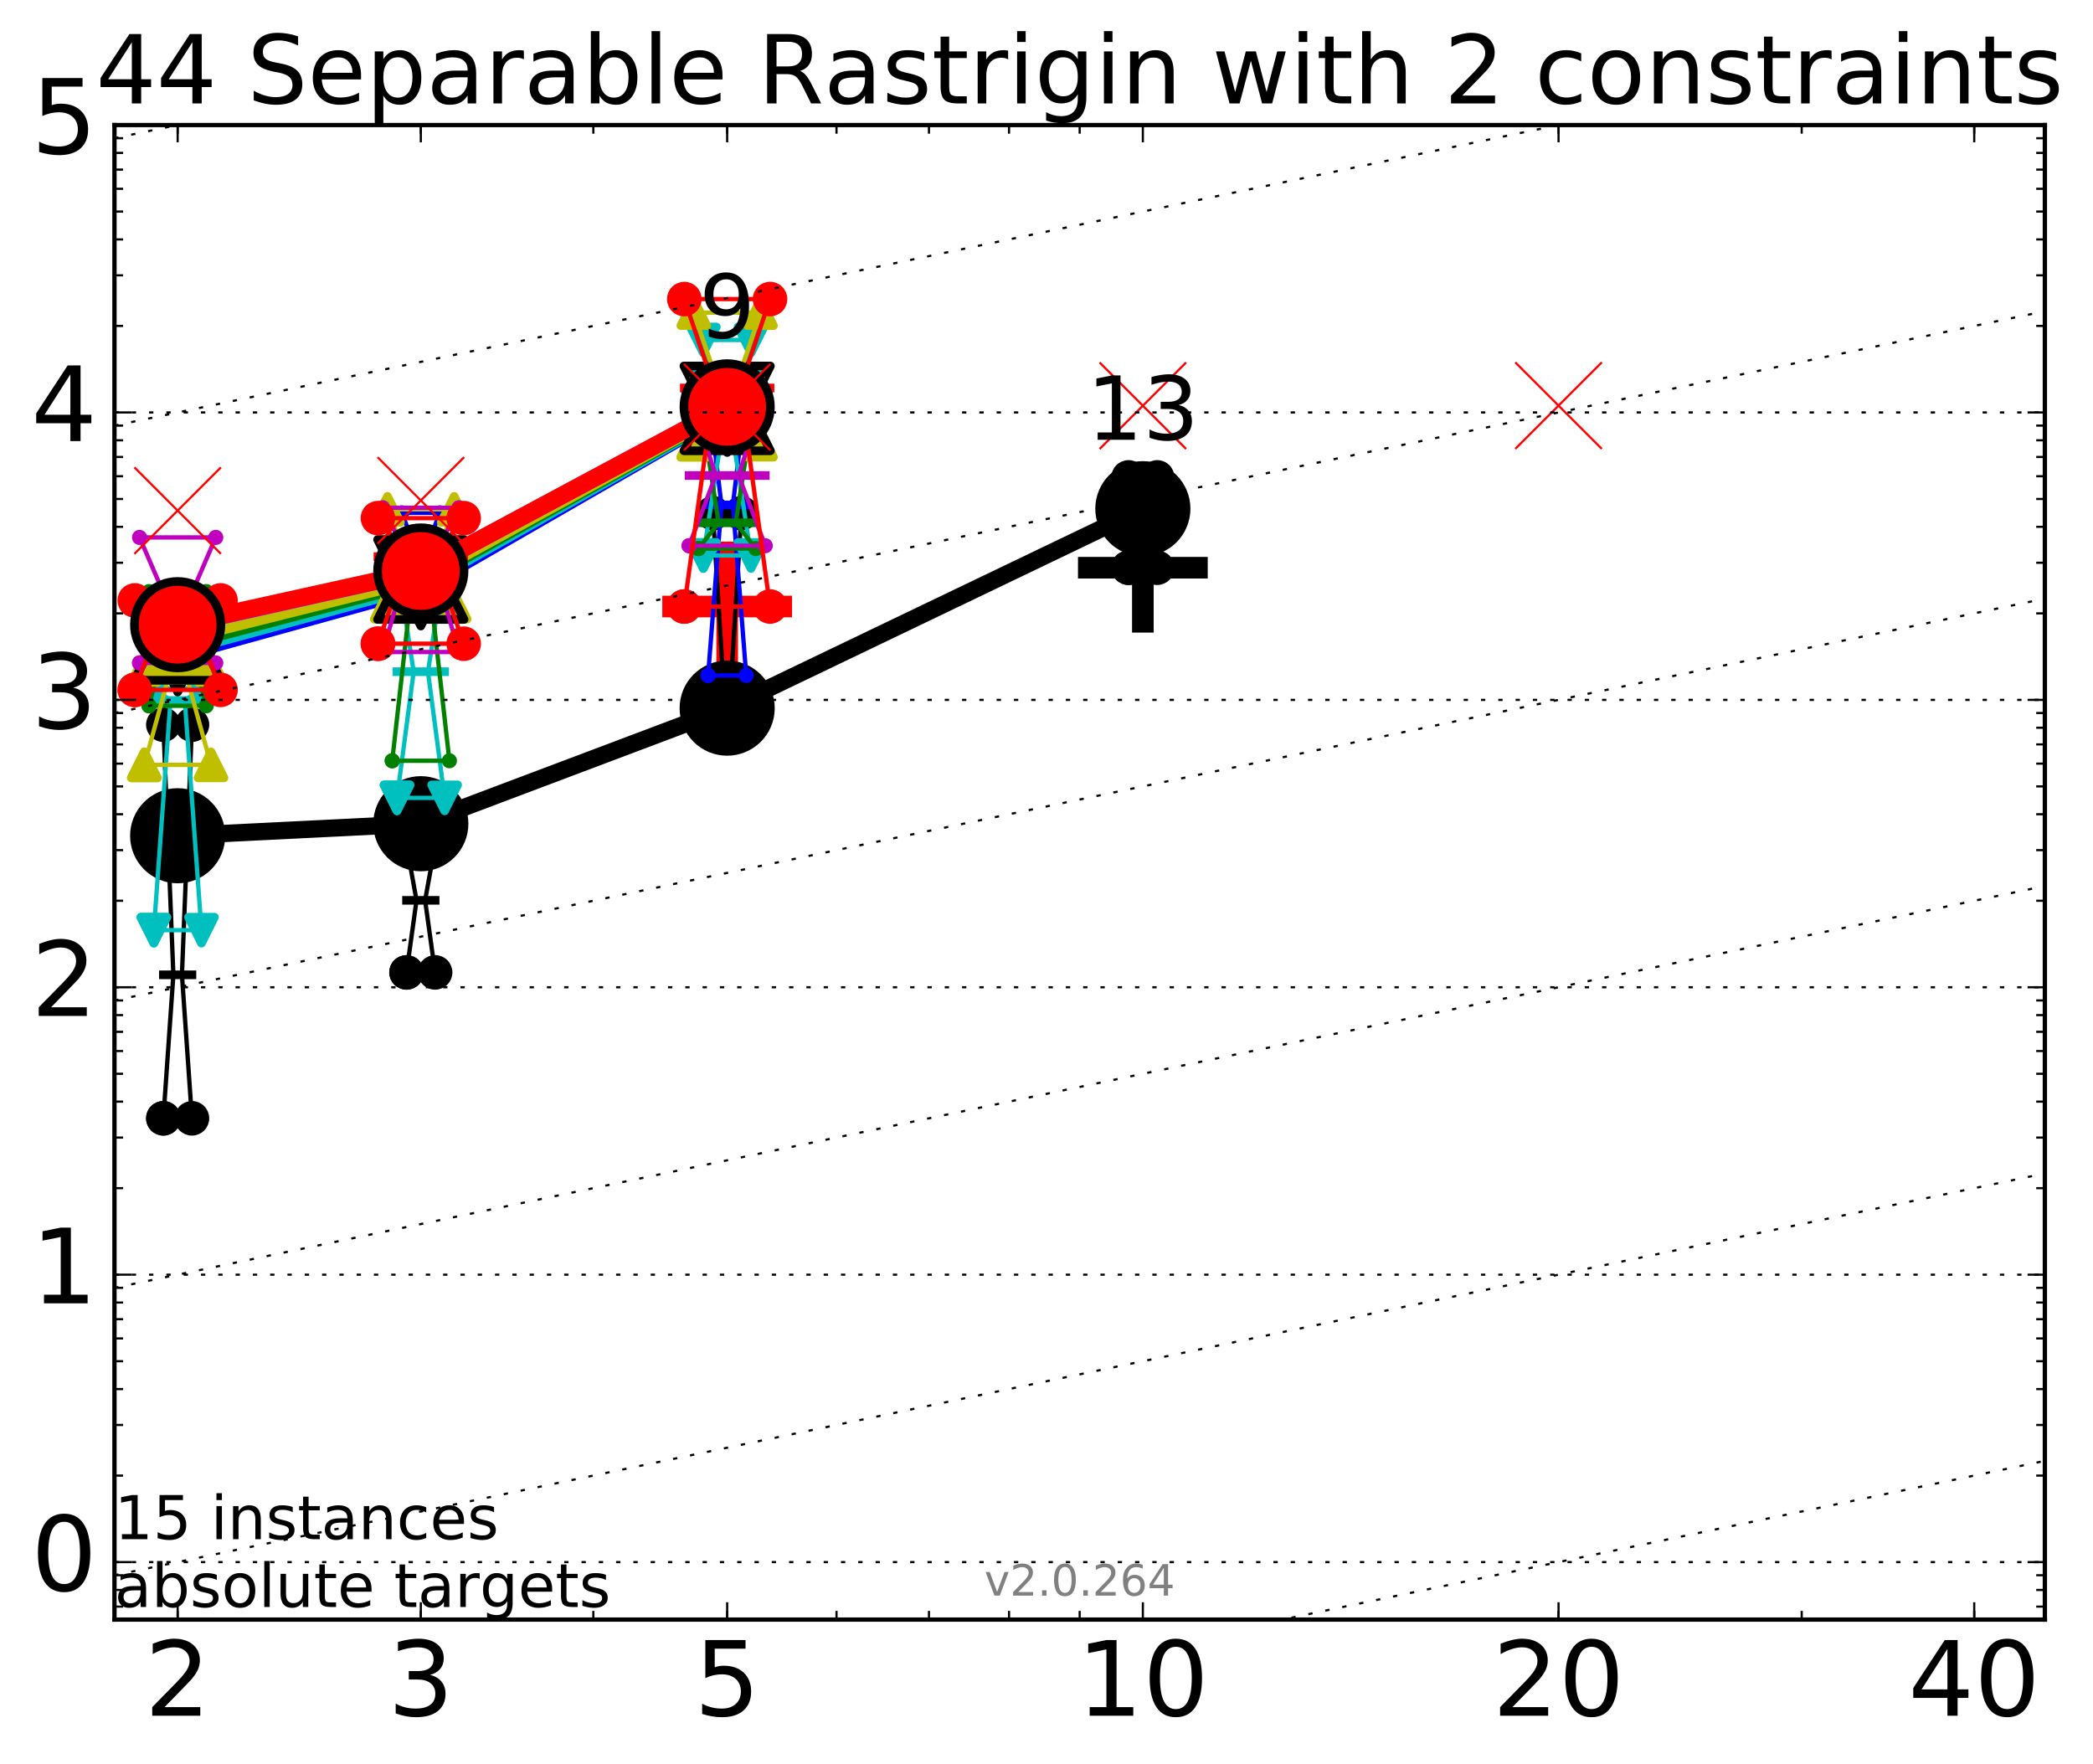 <?xml version="1.0" encoding="utf-8" standalone="no"?>
<!DOCTYPE svg PUBLIC "-//W3C//DTD SVG 1.1//EN"
  "http://www.w3.org/Graphics/SVG/1.1/DTD/svg11.dtd">
<!-- Created with matplotlib (http://matplotlib.org/) -->
<svg height="408pt" version="1.1" viewBox="0 0 484 408" width="484pt" xmlns="http://www.w3.org/2000/svg" xmlns:xlink="http://www.w3.org/1999/xlink">
 <defs>
  <style type="text/css">
*{stroke-linecap:butt;stroke-linejoin:round;stroke-miterlimit:100000;}
  </style>
 </defs>
 <g id="figure_1">
  <g id="patch_1">
   <path d="M 0 408.944 
L 484.365 408.944 
L 484.365 0 
L 0 0 
z
" style="fill:#ffffff;"/>
  </g>
  <g id="axes_1">
   <g id="patch_2">
    <path d="M 26.47 374.517 
L 472.87 374.517 
L 472.87 28.917 
L 26.47 28.917 
z
" style="fill:#ffffff;"/>
   </g>
   <g id="line2d_1">
    <defs>
     <path d="M -15 0 
L 15 0 
M 0 15 
L 0 -15 
" id="ma6347ab7b4" style="stroke:#000000;stroke-width:5.0;"/>
    </defs>
    <g clip-path="url(#p083a7b08e1)">
     <use style="stroke:#000000;stroke-width:5.0;" x="264.282" xlink:href="#ma6347ab7b4" y="131.281"/>
    </g>
   </g>
   <g id="line2d_2">
    <defs>
     <path d="M -15 0 
L 15 0 
M 0 15 
L 0 -15 
" id="meb013dc4b3" style="stroke:#ff0000;stroke-width:5.0;"/>
    </defs>
    <g clip-path="url(#p083a7b08e1)">
     <use style="fill:#ff0000;stroke:#ff0000;stroke-width:5.0;" x="168.155" xlink:href="#meb013dc4b3" y="140.249"/>
    </g>
   </g>
   <g id="line2d_3">
    <path clip-path="url(#p083a7b08e1)" d="M 37.777 258.603 
L 40.09 225.419 
L 37.777 167.585 
L 44.386 167.585 
L 42.073 225.419 
L 44.386 258.603 
L 37.777 258.603 
" style="fill:none;stroke:#000000;stroke-linecap:square;"/>
   </g>
   <g id="line2d_4">
    <path clip-path="url(#p083a7b08e1)" d="M 37.777 258.603 
L 44.386 258.603 
L 44.386 167.585 
L 37.777 167.585 
L 37.777 258.603 
" style="fill:none;"/>
    <defs>
     <path d="M 0 3 
C 0.796 3 1.559 2.684 2.121 2.121 
C 2.684 1.559 3 0.796 3 0 
C 3 -0.796 2.684 -1.559 2.121 -2.121 
C 1.559 -2.684 0.796 -3 0 -3 
C -0.796 -3 -1.559 -2.684 -2.121 -2.121 
C -2.684 -1.559 -3 -0.796 -3 0 
C -3 0.796 -2.684 1.559 -2.121 2.121 
C -1.559 2.684 -0.796 3 0 3 
z
" id="med9c0c7536" style="stroke:#000000;stroke-width:2.0;"/>
    </defs>
    <g clip-path="url(#p083a7b08e1)">
     <use style="stroke:#000000;stroke-width:2.0;" x="37.777" xlink:href="#med9c0c7536" y="258.603"/>
     <use style="stroke:#000000;stroke-width:2.0;" x="44.386" xlink:href="#med9c0c7536" y="258.603"/>
     <use style="stroke:#000000;stroke-width:2.0;" x="44.386" xlink:href="#med9c0c7536" y="167.585"/>
     <use style="stroke:#000000;stroke-width:2.0;" x="37.777" xlink:href="#med9c0c7536" y="167.585"/>
     <use style="stroke:#000000;stroke-width:2.0;" x="37.777" xlink:href="#med9c0c7536" y="258.603"/>
    </g>
   </g>
   <g id="line2d_5">
    <path clip-path="url(#p083a7b08e1)" d="M 37.777 225.419 
L 44.386 225.419 
" style="fill:none;stroke:#000000;stroke-linecap:square;stroke-width:2.0;"/>
   </g>
   <g id="line2d_6">
    <path clip-path="url(#p083a7b08e1)" d="M 94.008 224.859 
L 96.321 208.198 
L 94.008 195.459 
L 100.617 195.459 
L 98.304 208.198 
L 100.617 224.859 
L 94.008 224.859 
" style="fill:none;stroke:#000000;stroke-linecap:square;"/>
   </g>
   <g id="line2d_7">
    <path clip-path="url(#p083a7b08e1)" d="M 94.008 224.859 
L 100.617 224.859 
L 100.617 195.459 
L 94.008 195.459 
L 94.008 224.859 
" style="fill:none;"/>
    <g clip-path="url(#p083a7b08e1)">
     <use style="stroke:#000000;stroke-width:2.0;" x="94.008" xlink:href="#med9c0c7536" y="224.859"/>
     <use style="stroke:#000000;stroke-width:2.0;" x="100.617" xlink:href="#med9c0c7536" y="224.859"/>
     <use style="stroke:#000000;stroke-width:2.0;" x="100.617" xlink:href="#med9c0c7536" y="195.459"/>
     <use style="stroke:#000000;stroke-width:2.0;" x="94.008" xlink:href="#med9c0c7536" y="195.459"/>
     <use style="stroke:#000000;stroke-width:2.0;" x="94.008" xlink:href="#med9c0c7536" y="224.859"/>
    </g>
   </g>
   <g id="line2d_8">
    <path clip-path="url(#p083a7b08e1)" d="M 94.008 208.198 
L 100.617 208.198 
" style="fill:none;stroke:#000000;stroke-linecap:square;stroke-width:2.0;"/>
   </g>
   <g id="line2d_9">
    <path clip-path="url(#p083a7b08e1)" d="M 164.85 168.129 
L 167.163 155.973 
L 164.85 118.677 
L 171.459 118.677 
L 169.146 155.973 
L 171.459 168.129 
L 164.85 168.129 
" style="fill:none;stroke:#000000;stroke-linecap:square;"/>
   </g>
   <g id="line2d_10">
    <path clip-path="url(#p083a7b08e1)" d="M 164.85 168.129 
L 171.459 168.129 
L 171.459 118.677 
L 164.85 118.677 
L 164.85 168.129 
" style="fill:none;"/>
    <g clip-path="url(#p083a7b08e1)">
     <use style="stroke:#000000;stroke-width:2.0;" x="164.85" xlink:href="#med9c0c7536" y="168.129"/>
     <use style="stroke:#000000;stroke-width:2.0;" x="171.459" xlink:href="#med9c0c7536" y="168.129"/>
     <use style="stroke:#000000;stroke-width:2.0;" x="171.459" xlink:href="#med9c0c7536" y="118.677"/>
     <use style="stroke:#000000;stroke-width:2.0;" x="164.85" xlink:href="#med9c0c7536" y="118.677"/>
     <use style="stroke:#000000;stroke-width:2.0;" x="164.85" xlink:href="#med9c0c7536" y="168.129"/>
    </g>
   </g>
   <g id="line2d_11">
    <path clip-path="url(#p083a7b08e1)" d="M 164.85 155.973 
L 171.459 155.973 
" style="fill:none;stroke:#000000;stroke-linecap:square;stroke-width:2.0;"/>
   </g>
   <g id="line2d_12">
    <path clip-path="url(#p083a7b08e1)" d="M 260.977 131.281 
L 263.29 123.398 
L 260.977 110.4 
L 267.586 110.4 
L 265.273 123.398 
L 267.586 131.281 
L 260.977 131.281 
" style="fill:none;stroke:#000000;stroke-linecap:square;"/>
   </g>
   <g id="line2d_13">
    <path clip-path="url(#p083a7b08e1)" d="M 260.977 131.281 
L 267.586 131.281 
L 267.586 110.4 
L 260.977 110.4 
L 260.977 131.281 
" style="fill:none;"/>
    <g clip-path="url(#p083a7b08e1)">
     <use style="stroke:#000000;stroke-width:2.0;" x="260.977" xlink:href="#med9c0c7536" y="131.281"/>
     <use style="stroke:#000000;stroke-width:2.0;" x="267.586" xlink:href="#med9c0c7536" y="131.281"/>
     <use style="stroke:#000000;stroke-width:2.0;" x="267.586" xlink:href="#med9c0c7536" y="110.4"/>
     <use style="stroke:#000000;stroke-width:2.0;" x="260.977" xlink:href="#med9c0c7536" y="110.4"/>
     <use style="stroke:#000000;stroke-width:2.0;" x="260.977" xlink:href="#med9c0c7536" y="131.281"/>
    </g>
   </g>
   <g id="line2d_14">
    <path clip-path="url(#p083a7b08e1)" d="M 260.977 123.398 
L 267.586 123.398 
" style="fill:none;stroke:#000000;stroke-linecap:square;stroke-width:2.0;"/>
   </g>
   <g id="line2d_15">
    <path clip-path="url(#p083a7b08e1)" d="M 41.082 193.26 
L 97.312 190.48 
" style="fill:none;stroke:#000000;stroke-linecap:square;stroke-width:4.0;"/>
   </g>
   <g id="line2d_16">
    <path clip-path="url(#p083a7b08e1)" d="M 97.312 190.48 
L 168.155 163.754 
" style="fill:none;stroke:#000000;stroke-linecap:square;stroke-width:4.0;"/>
   </g>
   <g id="line2d_17">
    <path clip-path="url(#p083a7b08e1)" d="M 168.155 163.754 
L 264.282 117.634 
" style="fill:none;stroke:#000000;stroke-linecap:square;stroke-width:4.0;"/>
   </g>
   <g id="line2d_18">
    <path clip-path="url(#p083a7b08e1)" d="M 41.082 193.26 
L 97.312 190.48 
L 168.155 163.754 
L 264.282 117.634 
" style="fill:none;"/>
    <defs>
     <path d="M 0 10 
C 2.652 10 5.196 8.946 7.071 7.071 
C 8.946 5.196 10 2.652 10 0 
C 10 -2.652 8.946 -5.196 7.071 -7.071 
C 5.196 -8.946 2.652 -10 0 -10 
C -2.652 -10 -5.196 -8.946 -7.071 -7.071 
C -8.946 -5.196 -10 -2.652 -10 0 
C -10 2.652 -8.946 5.196 -7.071 7.071 
C -5.196 8.946 -2.652 10 0 10 
z
" id="m51eb6699af" style="stroke:#000000;stroke-width:2.0;"/>
    </defs>
    <g clip-path="url(#p083a7b08e1)">
     <use style="stroke:#000000;stroke-width:2.0;" x="41.082" xlink:href="#m51eb6699af" y="193.26"/>
     <use style="stroke:#000000;stroke-width:2.0;" x="97.312" xlink:href="#m51eb6699af" y="190.48"/>
     <use style="stroke:#000000;stroke-width:2.0;" x="168.155" xlink:href="#m51eb6699af" y="163.754"/>
     <use style="stroke:#000000;stroke-width:2.0;" x="264.282" xlink:href="#m51eb6699af" y="117.634"/>
    </g>
   </g>
   <g id="line2d_19">
    <path clip-path="url(#p083a7b08e1)" d="M 36.676 146.169 
L 39.76 141.876 
L 36.676 138.14 
L 45.488 138.14 
L 42.403 141.876 
L 45.488 146.169 
L 36.676 146.169 
" style="fill:none;stroke:#0000ff;stroke-linecap:square;"/>
   </g>
   <g id="line2d_20">
    <path clip-path="url(#p083a7b08e1)" d="M 36.676 146.169 
L 45.488 146.169 
L 45.488 138.14 
L 36.676 138.14 
L 36.676 146.169 
" style="fill:none;"/>
    <defs>
     <path d="M 0 1.5 
C 0.398 1.5 0.779 1.342 1.061 1.061 
C 1.342 0.779 1.5 0.398 1.5 0 
C 1.5 -0.398 1.342 -0.779 1.061 -1.061 
C 0.779 -1.342 0.398 -1.5 0 -1.5 
C -0.398 -1.5 -0.779 -1.342 -1.061 -1.061 
C -1.342 -0.779 -1.5 -0.398 -1.5 0 
C -1.5 0.398 -1.342 0.779 -1.061 1.061 
C -0.779 1.342 -0.398 1.5 0 1.5 
z
" id="m8417d4ba2a" style="stroke:#0000ff;stroke-width:0.5;"/>
    </defs>
    <g clip-path="url(#p083a7b08e1)">
     <use style="fill:#0000ff;stroke:#0000ff;stroke-width:0.5;" x="36.676" xlink:href="#m8417d4ba2a" y="146.169"/>
     <use style="fill:#0000ff;stroke:#0000ff;stroke-width:0.5;" x="45.488" xlink:href="#m8417d4ba2a" y="146.169"/>
     <use style="fill:#0000ff;stroke:#0000ff;stroke-width:0.5;" x="45.488" xlink:href="#m8417d4ba2a" y="138.14"/>
     <use style="fill:#0000ff;stroke:#0000ff;stroke-width:0.5;" x="36.676" xlink:href="#m8417d4ba2a" y="138.14"/>
     <use style="fill:#0000ff;stroke:#0000ff;stroke-width:0.5;" x="36.676" xlink:href="#m8417d4ba2a" y="146.169"/>
    </g>
   </g>
   <g id="line2d_21">
    <path clip-path="url(#p083a7b08e1)" d="M 36.676 141.876 
L 45.488 141.876 
" style="fill:none;stroke:#0000ff;stroke-linecap:square;stroke-width:2.0;"/>
   </g>
   <g id="line2d_22">
    <path clip-path="url(#p083a7b08e1)" d="M 92.906 136.133 
L 95.991 126.588 
L 92.906 118.596 
L 101.718 118.596 
L 98.634 126.588 
L 101.718 136.133 
L 92.906 136.133 
" style="fill:none;stroke:#0000ff;stroke-linecap:square;"/>
   </g>
   <g id="line2d_23">
    <path clip-path="url(#p083a7b08e1)" d="M 92.906 136.133 
L 101.718 136.133 
L 101.718 118.596 
L 92.906 118.596 
L 92.906 136.133 
" style="fill:none;"/>
    <g clip-path="url(#p083a7b08e1)">
     <use style="fill:#0000ff;stroke:#0000ff;stroke-width:0.5;" x="92.906" xlink:href="#m8417d4ba2a" y="136.133"/>
     <use style="fill:#0000ff;stroke:#0000ff;stroke-width:0.5;" x="101.718" xlink:href="#m8417d4ba2a" y="136.133"/>
     <use style="fill:#0000ff;stroke:#0000ff;stroke-width:0.5;" x="101.718" xlink:href="#m8417d4ba2a" y="118.596"/>
     <use style="fill:#0000ff;stroke:#0000ff;stroke-width:0.5;" x="92.906" xlink:href="#m8417d4ba2a" y="118.596"/>
     <use style="fill:#0000ff;stroke:#0000ff;stroke-width:0.5;" x="92.906" xlink:href="#m8417d4ba2a" y="136.133"/>
    </g>
   </g>
   <g id="line2d_24">
    <path clip-path="url(#p083a7b08e1)" d="M 92.906 126.588 
L 101.718 126.588 
" style="fill:none;stroke:#0000ff;stroke-linecap:square;stroke-width:2.0;"/>
   </g>
   <g id="line2d_25">
    <path clip-path="url(#p083a7b08e1)" d="M 163.749 156.19 
L 166.833 116.766 
L 163.749 90.97 
L 172.561 90.97 
L 169.476 116.766 
L 172.561 156.19 
L 163.749 156.19 
" style="fill:none;stroke:#0000ff;stroke-linecap:square;"/>
   </g>
   <g id="line2d_26">
    <path clip-path="url(#p083a7b08e1)" d="M 163.749 156.19 
L 172.561 156.19 
L 172.561 90.97 
L 163.749 90.97 
L 163.749 156.19 
" style="fill:none;"/>
    <g clip-path="url(#p083a7b08e1)">
     <use style="fill:#0000ff;stroke:#0000ff;stroke-width:0.5;" x="163.749" xlink:href="#m8417d4ba2a" y="156.19"/>
     <use style="fill:#0000ff;stroke:#0000ff;stroke-width:0.5;" x="172.561" xlink:href="#m8417d4ba2a" y="156.19"/>
     <use style="fill:#0000ff;stroke:#0000ff;stroke-width:0.5;" x="172.561" xlink:href="#m8417d4ba2a" y="90.97"/>
     <use style="fill:#0000ff;stroke:#0000ff;stroke-width:0.5;" x="163.749" xlink:href="#m8417d4ba2a" y="90.97"/>
     <use style="fill:#0000ff;stroke:#0000ff;stroke-width:0.5;" x="163.749" xlink:href="#m8417d4ba2a" y="156.19"/>
    </g>
   </g>
   <g id="line2d_27">
    <path clip-path="url(#p083a7b08e1)" d="M 163.749 116.766 
L 172.561 116.766 
" style="fill:none;stroke:#0000ff;stroke-linecap:square;stroke-width:2.0;"/>
   </g>
   <g id="line2d_28">
    <path clip-path="url(#p083a7b08e1)" d="M 41.082 151.191 
L 97.312 135.619 
" style="fill:none;stroke:#0000ff;stroke-linecap:square;stroke-width:4.0;"/>
   </g>
   <g id="line2d_29">
    <path clip-path="url(#p083a7b08e1)" d="M 97.312 135.619 
L 168.155 94.806 
" style="fill:none;stroke:#0000ff;stroke-linecap:square;stroke-width:4.0;"/>
   </g>
   <g id="line2d_30">
    <path clip-path="url(#p083a7b08e1)" d="M 41.082 151.191 
L 97.312 135.619 
L 168.155 94.806 
" style="fill:none;"/>
    <defs>
     <path d="M 0 5 
C 1.326 5 2.598 4.473 3.536 3.536 
C 4.473 2.598 5 1.326 5 0 
C 5 -1.326 4.473 -2.598 3.536 -3.536 
C 2.598 -4.473 1.326 -5 0 -5 
C -1.326 -5 -2.598 -4.473 -3.536 -3.536 
C -4.473 -2.598 -5 -1.326 -5 0 
C -5 1.326 -4.473 2.598 -3.536 3.536 
C -2.598 4.473 -1.326 5 0 5 
z
" id="m561192145d" style="stroke:#0000ff;stroke-width:0.5;"/>
    </defs>
    <g clip-path="url(#p083a7b08e1)">
     <use style="fill:#0000ff;stroke:#0000ff;stroke-width:0.5;" x="41.082" xlink:href="#m561192145d" y="151.191"/>
     <use style="fill:#0000ff;stroke:#0000ff;stroke-width:0.5;" x="97.312" xlink:href="#m561192145d" y="135.619"/>
     <use style="fill:#0000ff;stroke:#0000ff;stroke-width:0.5;" x="168.155" xlink:href="#m561192145d" y="94.806"/>
    </g>
   </g>
   <g id="line2d_31">
    <path clip-path="url(#p083a7b08e1)" d="M 35.574 215.098 
L 39.429 161.984 
L 35.574 159.181 
L 46.589 159.181 
L 42.734 161.984 
L 46.589 215.098 
L 35.574 215.098 
" style="fill:none;stroke:#00bfbf;stroke-linecap:square;"/>
   </g>
   <g id="line2d_32">
    <path clip-path="url(#p083a7b08e1)" d="M 35.574 215.098 
L 46.589 215.098 
L 46.589 159.181 
L 35.574 159.181 
L 35.574 215.098 
" style="fill:none;"/>
    <defs>
     <path d="M -0 3 
L 3 -3 
L -3 -3 
z
" id="m9c0b32461a" style="stroke:#00bfbf;stroke-linejoin:miter;stroke-width:2.0;"/>
    </defs>
    <g clip-path="url(#p083a7b08e1)">
     <use style="fill:#00bfbf;stroke:#00bfbf;stroke-linejoin:miter;stroke-width:2.0;" x="35.574" xlink:href="#m9c0b32461a" y="215.098"/>
     <use style="fill:#00bfbf;stroke:#00bfbf;stroke-linejoin:miter;stroke-width:2.0;" x="46.589" xlink:href="#m9c0b32461a" y="215.098"/>
     <use style="fill:#00bfbf;stroke:#00bfbf;stroke-linejoin:miter;stroke-width:2.0;" x="46.589" xlink:href="#m9c0b32461a" y="159.181"/>
     <use style="fill:#00bfbf;stroke:#00bfbf;stroke-linejoin:miter;stroke-width:2.0;" x="35.574" xlink:href="#m9c0b32461a" y="159.181"/>
     <use style="fill:#00bfbf;stroke:#00bfbf;stroke-linejoin:miter;stroke-width:2.0;" x="35.574" xlink:href="#m9c0b32461a" y="215.098"/>
    </g>
   </g>
   <g id="line2d_33">
    <path clip-path="url(#p083a7b08e1)" d="M 35.574 161.984 
L 46.589 161.984 
" style="fill:none;stroke:#00bfbf;stroke-linecap:square;stroke-width:2.0;"/>
   </g>
   <g id="line2d_34">
    <path clip-path="url(#p083a7b08e1)" d="M 91.805 184.505 
L 95.66 155.33 
L 91.805 130.293 
L 102.82 130.293 
L 98.965 155.33 
L 102.82 184.505 
L 91.805 184.505 
" style="fill:none;stroke:#00bfbf;stroke-linecap:square;"/>
   </g>
   <g id="line2d_35">
    <path clip-path="url(#p083a7b08e1)" d="M 91.805 184.505 
L 102.82 184.505 
L 102.82 130.293 
L 91.805 130.293 
L 91.805 184.505 
" style="fill:none;"/>
    <g clip-path="url(#p083a7b08e1)">
     <use style="fill:#00bfbf;stroke:#00bfbf;stroke-linejoin:miter;stroke-width:2.0;" x="91.805" xlink:href="#m9c0b32461a" y="184.505"/>
     <use style="fill:#00bfbf;stroke:#00bfbf;stroke-linejoin:miter;stroke-width:2.0;" x="102.82" xlink:href="#m9c0b32461a" y="184.505"/>
     <use style="fill:#00bfbf;stroke:#00bfbf;stroke-linejoin:miter;stroke-width:2.0;" x="102.82" xlink:href="#m9c0b32461a" y="130.293"/>
     <use style="fill:#00bfbf;stroke:#00bfbf;stroke-linejoin:miter;stroke-width:2.0;" x="91.805" xlink:href="#m9c0b32461a" y="130.293"/>
     <use style="fill:#00bfbf;stroke:#00bfbf;stroke-linejoin:miter;stroke-width:2.0;" x="91.805" xlink:href="#m9c0b32461a" y="184.505"/>
    </g>
   </g>
   <g id="line2d_36">
    <path clip-path="url(#p083a7b08e1)" d="M 91.805 155.33 
L 102.82 155.33 
" style="fill:none;stroke:#00bfbf;stroke-linecap:square;stroke-width:2.0;"/>
   </g>
   <g id="line2d_37">
    <path clip-path="url(#p083a7b08e1)" d="M 162.647 128.451 
L 166.502 103.238 
L 162.647 78.612 
L 173.662 78.612 
L 169.807 103.238 
L 173.662 128.451 
L 162.647 128.451 
" style="fill:none;stroke:#00bfbf;stroke-linecap:square;"/>
   </g>
   <g id="line2d_38">
    <path clip-path="url(#p083a7b08e1)" d="M 162.647 128.451 
L 173.662 128.451 
L 173.662 78.612 
L 162.647 78.612 
L 162.647 128.451 
" style="fill:none;"/>
    <g clip-path="url(#p083a7b08e1)">
     <use style="fill:#00bfbf;stroke:#00bfbf;stroke-linejoin:miter;stroke-width:2.0;" x="162.647" xlink:href="#m9c0b32461a" y="128.451"/>
     <use style="fill:#00bfbf;stroke:#00bfbf;stroke-linejoin:miter;stroke-width:2.0;" x="173.662" xlink:href="#m9c0b32461a" y="128.451"/>
     <use style="fill:#00bfbf;stroke:#00bfbf;stroke-linejoin:miter;stroke-width:2.0;" x="173.662" xlink:href="#m9c0b32461a" y="78.612"/>
     <use style="fill:#00bfbf;stroke:#00bfbf;stroke-linejoin:miter;stroke-width:2.0;" x="162.647" xlink:href="#m9c0b32461a" y="78.612"/>
     <use style="fill:#00bfbf;stroke:#00bfbf;stroke-linejoin:miter;stroke-width:2.0;" x="162.647" xlink:href="#m9c0b32461a" y="128.451"/>
    </g>
   </g>
   <g id="line2d_39">
    <path clip-path="url(#p083a7b08e1)" d="M 162.647 103.238 
L 173.662 103.238 
" style="fill:none;stroke:#00bfbf;stroke-linecap:square;stroke-width:2.0;"/>
   </g>
   <g id="line2d_40">
    <path clip-path="url(#p083a7b08e1)" d="M 41.082 150.029 
L 97.312 134.765 
" style="fill:none;stroke:#00bfbf;stroke-linecap:square;stroke-width:4.0;"/>
   </g>
   <g id="line2d_41">
    <path clip-path="url(#p083a7b08e1)" d="M 97.312 134.765 
L 168.155 94.639 
" style="fill:none;stroke:#00bfbf;stroke-linecap:square;stroke-width:4.0;"/>
   </g>
   <g id="line2d_42">
    <path clip-path="url(#p083a7b08e1)" d="M 41.082 150.029 
L 97.312 134.765 
L 168.155 94.639 
" style="fill:none;"/>
    <defs>
     <path d="M -0 10 
L 10 -10 
L -10 -10 
z
" id="m5531630856" style="stroke:#000000;stroke-linejoin:miter;stroke-width:2.0;"/>
    </defs>
    <g clip-path="url(#p083a7b08e1)">
     <use style="fill:#00bfbf;stroke:#000000;stroke-linejoin:miter;stroke-width:2.0;" x="41.082" xlink:href="#m5531630856" y="150.029"/>
     <use style="fill:#00bfbf;stroke:#000000;stroke-linejoin:miter;stroke-width:2.0;" x="97.312" xlink:href="#m5531630856" y="134.765"/>
     <use style="fill:#00bfbf;stroke:#000000;stroke-linejoin:miter;stroke-width:2.0;" x="168.155" xlink:href="#m5531630856" y="94.639"/>
    </g>
   </g>
   <g id="line2d_43">
    <path clip-path="url(#p083a7b08e1)" d="M 34.473 163.214 
L 39.099 144.476 
L 34.473 136.8 
L 47.691 136.8 
L 43.064 144.476 
L 47.691 163.214 
L 34.473 163.214 
" style="fill:none;stroke:#008000;stroke-linecap:square;"/>
   </g>
   <g id="line2d_44">
    <path clip-path="url(#p083a7b08e1)" d="M 34.473 163.214 
L 47.691 163.214 
L 47.691 136.8 
L 34.473 136.8 
L 34.473 163.214 
" style="fill:none;"/>
    <defs>
     <path d="M 0 1.5 
C 0.398 1.5 0.779 1.342 1.061 1.061 
C 1.342 0.779 1.5 0.398 1.5 0 
C 1.5 -0.398 1.342 -0.779 1.061 -1.061 
C 0.779 -1.342 0.398 -1.5 0 -1.5 
C -0.398 -1.5 -0.779 -1.342 -1.061 -1.061 
C -1.342 -0.779 -1.5 -0.398 -1.5 0 
C -1.5 0.398 -1.342 0.779 -1.061 1.061 
C -0.779 1.342 -0.398 1.5 0 1.5 
z
" id="m1ee1d59e46" style="stroke:#008000;stroke-width:0.5;"/>
    </defs>
    <g clip-path="url(#p083a7b08e1)">
     <use style="fill:#008000;stroke:#008000;stroke-width:0.5;" x="34.473" xlink:href="#m1ee1d59e46" y="163.214"/>
     <use style="fill:#008000;stroke:#008000;stroke-width:0.5;" x="47.691" xlink:href="#m1ee1d59e46" y="163.214"/>
     <use style="fill:#008000;stroke:#008000;stroke-width:0.5;" x="47.691" xlink:href="#m1ee1d59e46" y="136.8"/>
     <use style="fill:#008000;stroke:#008000;stroke-width:0.5;" x="34.473" xlink:href="#m1ee1d59e46" y="136.8"/>
     <use style="fill:#008000;stroke:#008000;stroke-width:0.5;" x="34.473" xlink:href="#m1ee1d59e46" y="163.214"/>
    </g>
   </g>
   <g id="line2d_45">
    <path clip-path="url(#p083a7b08e1)" d="M 34.473 144.476 
L 47.691 144.476 
" style="fill:none;stroke:#008000;stroke-linecap:square;stroke-width:2.0;"/>
   </g>
   <g id="line2d_46">
    <path clip-path="url(#p083a7b08e1)" d="M 90.703 175.918 
L 95.33 134.845 
L 90.703 129.719 
L 103.921 129.719 
L 99.295 134.845 
L 103.921 175.918 
L 90.703 175.918 
" style="fill:none;stroke:#008000;stroke-linecap:square;"/>
   </g>
   <g id="line2d_47">
    <path clip-path="url(#p083a7b08e1)" d="M 90.703 175.918 
L 103.921 175.918 
L 103.921 129.719 
L 90.703 129.719 
L 90.703 175.918 
" style="fill:none;"/>
    <g clip-path="url(#p083a7b08e1)">
     <use style="fill:#008000;stroke:#008000;stroke-width:0.5;" x="90.703" xlink:href="#m1ee1d59e46" y="175.918"/>
     <use style="fill:#008000;stroke:#008000;stroke-width:0.5;" x="103.921" xlink:href="#m1ee1d59e46" y="175.918"/>
     <use style="fill:#008000;stroke:#008000;stroke-width:0.5;" x="103.921" xlink:href="#m1ee1d59e46" y="129.719"/>
     <use style="fill:#008000;stroke:#008000;stroke-width:0.5;" x="90.703" xlink:href="#m1ee1d59e46" y="129.719"/>
     <use style="fill:#008000;stroke:#008000;stroke-width:0.5;" x="90.703" xlink:href="#m1ee1d59e46" y="175.918"/>
    </g>
   </g>
   <g id="line2d_48">
    <path clip-path="url(#p083a7b08e1)" d="M 90.703 134.845 
L 103.921 134.845 
" style="fill:none;stroke:#008000;stroke-linecap:square;stroke-width:2.0;"/>
   </g>
   <g id="line2d_49">
    <path clip-path="url(#p083a7b08e1)" d="M 161.546 126.848 
L 166.172 120.891 
L 161.546 90.761 
L 174.763 90.761 
L 170.137 120.891 
L 174.763 126.848 
L 161.546 126.848 
" style="fill:none;stroke:#008000;stroke-linecap:square;"/>
   </g>
   <g id="line2d_50">
    <path clip-path="url(#p083a7b08e1)" d="M 161.546 126.848 
L 174.763 126.848 
L 174.763 90.761 
L 161.546 90.761 
L 161.546 126.848 
" style="fill:none;"/>
    <g clip-path="url(#p083a7b08e1)">
     <use style="fill:#008000;stroke:#008000;stroke-width:0.5;" x="161.546" xlink:href="#m1ee1d59e46" y="126.848"/>
     <use style="fill:#008000;stroke:#008000;stroke-width:0.5;" x="174.763" xlink:href="#m1ee1d59e46" y="126.848"/>
     <use style="fill:#008000;stroke:#008000;stroke-width:0.5;" x="174.763" xlink:href="#m1ee1d59e46" y="90.761"/>
     <use style="fill:#008000;stroke:#008000;stroke-width:0.5;" x="161.546" xlink:href="#m1ee1d59e46" y="90.761"/>
     <use style="fill:#008000;stroke:#008000;stroke-width:0.5;" x="161.546" xlink:href="#m1ee1d59e46" y="126.848"/>
    </g>
   </g>
   <g id="line2d_51">
    <path clip-path="url(#p083a7b08e1)" d="M 161.546 120.891 
L 174.763 120.891 
" style="fill:none;stroke:#008000;stroke-linecap:square;stroke-width:2.0;"/>
   </g>
   <g id="line2d_52">
    <path clip-path="url(#p083a7b08e1)" d="M 41.082 148.705 
L 97.312 133.911 
" style="fill:none;stroke:#008000;stroke-linecap:square;stroke-width:4.0;"/>
   </g>
   <g id="line2d_53">
    <path clip-path="url(#p083a7b08e1)" d="M 97.312 133.911 
L 168.155 94.397 
" style="fill:none;stroke:#008000;stroke-linecap:square;stroke-width:4.0;"/>
   </g>
   <g id="line2d_54">
    <path clip-path="url(#p083a7b08e1)" d="M 41.082 148.705 
L 97.312 133.911 
L 168.155 94.397 
" style="fill:none;"/>
    <defs>
     <path d="M 0 5 
C 1.326 5 2.598 4.473 3.536 3.536 
C 4.473 2.598 5 1.326 5 0 
C 5 -1.326 4.473 -2.598 3.536 -3.536 
C 2.598 -4.473 1.326 -5 0 -5 
C -1.326 -5 -2.598 -4.473 -3.536 -3.536 
C -4.473 -2.598 -5 -1.326 -5 0 
C -5 1.326 -4.473 2.598 -3.536 3.536 
C -2.598 4.473 -1.326 5 0 5 
z
" id="m8651d0e91e" style="stroke:#008000;stroke-width:0.5;"/>
    </defs>
    <g clip-path="url(#p083a7b08e1)">
     <use style="fill:#008000;stroke:#008000;stroke-width:0.5;" x="41.082" xlink:href="#m8651d0e91e" y="148.705"/>
     <use style="fill:#008000;stroke:#008000;stroke-width:0.5;" x="97.312" xlink:href="#m8651d0e91e" y="133.911"/>
     <use style="fill:#008000;stroke:#008000;stroke-width:0.5;" x="168.155" xlink:href="#m8651d0e91e" y="94.397"/>
    </g>
   </g>
   <g id="line2d_55">
    <path clip-path="url(#p083a7b08e1)" d="M 33.371 176.874 
L 38.768 157.345 
L 33.371 154.793 
L 48.792 154.793 
L 43.395 157.345 
L 48.792 176.874 
L 33.371 176.874 
" style="fill:none;stroke:#bfbf00;stroke-linecap:square;"/>
   </g>
   <g id="line2d_56">
    <path clip-path="url(#p083a7b08e1)" d="M 33.371 176.874 
L 48.792 176.874 
L 48.792 154.793 
L 33.371 154.793 
L 33.371 176.874 
" style="fill:none;"/>
    <defs>
     <path d="M 0 -3 
L -3 3 
L 3 3 
z
" id="mbecf59b6ee" style="stroke:#bfbf00;stroke-linejoin:miter;stroke-width:2.0;"/>
    </defs>
    <g clip-path="url(#p083a7b08e1)">
     <use style="fill:#bfbf00;stroke:#bfbf00;stroke-linejoin:miter;stroke-width:2.0;" x="33.371" xlink:href="#mbecf59b6ee" y="176.874"/>
     <use style="fill:#bfbf00;stroke:#bfbf00;stroke-linejoin:miter;stroke-width:2.0;" x="48.792" xlink:href="#mbecf59b6ee" y="176.874"/>
     <use style="fill:#bfbf00;stroke:#bfbf00;stroke-linejoin:miter;stroke-width:2.0;" x="48.792" xlink:href="#mbecf59b6ee" y="154.793"/>
     <use style="fill:#bfbf00;stroke:#bfbf00;stroke-linejoin:miter;stroke-width:2.0;" x="33.371" xlink:href="#mbecf59b6ee" y="154.793"/>
     <use style="fill:#bfbf00;stroke:#bfbf00;stroke-linejoin:miter;stroke-width:2.0;" x="33.371" xlink:href="#mbecf59b6ee" y="176.874"/>
    </g>
   </g>
   <g id="line2d_57">
    <path clip-path="url(#p083a7b08e1)" d="M 33.371 157.345 
L 48.792 157.345 
" style="fill:none;stroke:#bfbf00;stroke-linecap:square;stroke-width:2.0;"/>
   </g>
   <g id="line2d_58">
    <path clip-path="url(#p083a7b08e1)" d="M 89.602 140.16 
L 94.999 131.313 
L 89.602 117.779 
L 105.023 117.779 
L 99.625 131.313 
L 105.023 140.16 
L 89.602 140.16 
" style="fill:none;stroke:#bfbf00;stroke-linecap:square;"/>
   </g>
   <g id="line2d_59">
    <path clip-path="url(#p083a7b08e1)" d="M 89.602 140.16 
L 105.023 140.16 
L 105.023 117.779 
L 89.602 117.779 
L 89.602 140.16 
" style="fill:none;"/>
    <g clip-path="url(#p083a7b08e1)">
     <use style="fill:#bfbf00;stroke:#bfbf00;stroke-linejoin:miter;stroke-width:2.0;" x="89.602" xlink:href="#mbecf59b6ee" y="140.16"/>
     <use style="fill:#bfbf00;stroke:#bfbf00;stroke-linejoin:miter;stroke-width:2.0;" x="105.023" xlink:href="#mbecf59b6ee" y="140.16"/>
     <use style="fill:#bfbf00;stroke:#bfbf00;stroke-linejoin:miter;stroke-width:2.0;" x="105.023" xlink:href="#mbecf59b6ee" y="117.779"/>
     <use style="fill:#bfbf00;stroke:#bfbf00;stroke-linejoin:miter;stroke-width:2.0;" x="89.602" xlink:href="#mbecf59b6ee" y="117.779"/>
     <use style="fill:#bfbf00;stroke:#bfbf00;stroke-linejoin:miter;stroke-width:2.0;" x="89.602" xlink:href="#mbecf59b6ee" y="140.16"/>
    </g>
   </g>
   <g id="line2d_60">
    <path clip-path="url(#p083a7b08e1)" d="M 89.602 131.313 
L 105.023 131.313 
" style="fill:none;stroke:#bfbf00;stroke-linecap:square;stroke-width:2.0;"/>
   </g>
   <g id="line2d_61">
    <path clip-path="url(#p083a7b08e1)" d="M 160.444 102.722 
L 165.841 88.137 
L 160.444 72.296 
L 175.865 72.296 
L 170.468 88.137 
L 175.865 102.722 
L 160.444 102.722 
" style="fill:none;stroke:#bfbf00;stroke-linecap:square;"/>
   </g>
   <g id="line2d_62">
    <path clip-path="url(#p083a7b08e1)" d="M 160.444 102.722 
L 175.865 102.722 
L 175.865 72.296 
L 160.444 72.296 
L 160.444 102.722 
" style="fill:none;"/>
    <g clip-path="url(#p083a7b08e1)">
     <use style="fill:#bfbf00;stroke:#bfbf00;stroke-linejoin:miter;stroke-width:2.0;" x="160.444" xlink:href="#mbecf59b6ee" y="102.722"/>
     <use style="fill:#bfbf00;stroke:#bfbf00;stroke-linejoin:miter;stroke-width:2.0;" x="175.865" xlink:href="#mbecf59b6ee" y="102.722"/>
     <use style="fill:#bfbf00;stroke:#bfbf00;stroke-linejoin:miter;stroke-width:2.0;" x="175.865" xlink:href="#mbecf59b6ee" y="72.296"/>
     <use style="fill:#bfbf00;stroke:#bfbf00;stroke-linejoin:miter;stroke-width:2.0;" x="160.444" xlink:href="#mbecf59b6ee" y="72.296"/>
     <use style="fill:#bfbf00;stroke:#bfbf00;stroke-linejoin:miter;stroke-width:2.0;" x="160.444" xlink:href="#mbecf59b6ee" y="102.722"/>
    </g>
   </g>
   <g id="line2d_63">
    <path clip-path="url(#p083a7b08e1)" d="M 160.444 88.137 
L 175.865 88.137 
" style="fill:none;stroke:#bfbf00;stroke-linecap:square;stroke-width:2.0;"/>
   </g>
   <g id="line2d_64">
    <path clip-path="url(#p083a7b08e1)" d="M 41.082 147.315 
L 97.312 133.246 
" style="fill:none;stroke:#bfbf00;stroke-linecap:square;stroke-width:4.0;"/>
   </g>
   <g id="line2d_65">
    <path clip-path="url(#p083a7b08e1)" d="M 97.312 133.246 
L 168.155 94.238 
" style="fill:none;stroke:#bfbf00;stroke-linecap:square;stroke-width:4.0;"/>
   </g>
   <g id="line2d_66">
    <path clip-path="url(#p083a7b08e1)" d="M 41.082 147.315 
L 97.312 133.246 
L 168.155 94.238 
" style="fill:none;"/>
    <defs>
     <path d="M 0 -10 
L -10 10 
L 10 10 
z
" id="m006741ceb1" style="stroke:#000000;stroke-linejoin:miter;stroke-width:2.0;"/>
    </defs>
    <g clip-path="url(#p083a7b08e1)">
     <use style="fill:#bfbf00;stroke:#000000;stroke-linejoin:miter;stroke-width:2.0;" x="41.082" xlink:href="#m006741ceb1" y="147.315"/>
     <use style="fill:#bfbf00;stroke:#000000;stroke-linejoin:miter;stroke-width:2.0;" x="97.312" xlink:href="#m006741ceb1" y="133.246"/>
     <use style="fill:#bfbf00;stroke:#000000;stroke-linejoin:miter;stroke-width:2.0;" x="168.155" xlink:href="#m006741ceb1" y="94.238"/>
    </g>
   </g>
   <g id="line2d_67">
    <path clip-path="url(#p083a7b08e1)" d="M 32.27 153.295 
L 38.438 138.587 
L 32.27 124.276 
L 49.893 124.276 
L 43.725 138.587 
L 49.893 153.295 
L 32.27 153.295 
" style="fill:none;stroke:#bf00bf;stroke-linecap:square;"/>
   </g>
   <g id="line2d_68">
    <path clip-path="url(#p083a7b08e1)" d="M 32.27 153.295 
L 49.893 153.295 
L 49.893 124.276 
L 32.27 124.276 
L 32.27 153.295 
" style="fill:none;"/>
    <defs>
     <path d="M 0 1.5 
C 0.398 1.5 0.779 1.342 1.061 1.061 
C 1.342 0.779 1.5 0.398 1.5 0 
C 1.5 -0.398 1.342 -0.779 1.061 -1.061 
C 0.779 -1.342 0.398 -1.5 0 -1.5 
C -0.398 -1.5 -0.779 -1.342 -1.061 -1.061 
C -1.342 -0.779 -1.5 -0.398 -1.5 0 
C -1.5 0.398 -1.342 0.779 -1.061 1.061 
C -0.779 1.342 -0.398 1.5 0 1.5 
z
" id="m250c56ee74" style="stroke:#bf00bf;stroke-width:0.5;"/>
    </defs>
    <g clip-path="url(#p083a7b08e1)">
     <use style="fill:#bf00bf;stroke:#bf00bf;stroke-width:0.5;" x="32.27" xlink:href="#m250c56ee74" y="153.295"/>
     <use style="fill:#bf00bf;stroke:#bf00bf;stroke-width:0.5;" x="49.893" xlink:href="#m250c56ee74" y="153.295"/>
     <use style="fill:#bf00bf;stroke:#bf00bf;stroke-width:0.5;" x="49.893" xlink:href="#m250c56ee74" y="124.276"/>
     <use style="fill:#bf00bf;stroke:#bf00bf;stroke-width:0.5;" x="32.27" xlink:href="#m250c56ee74" y="124.276"/>
     <use style="fill:#bf00bf;stroke:#bf00bf;stroke-width:0.5;" x="32.27" xlink:href="#m250c56ee74" y="153.295"/>
    </g>
   </g>
   <g id="line2d_69">
    <path clip-path="url(#p083a7b08e1)" d="M 32.27 138.587 
L 49.893 138.587 
" style="fill:none;stroke:#bf00bf;stroke-linecap:square;stroke-width:2.0;"/>
   </g>
   <g id="line2d_70">
    <path clip-path="url(#p083a7b08e1)" d="M 88.5 150.778 
L 94.669 129.443 
L 88.5 117.418 
L 106.124 117.418 
L 99.956 129.443 
L 106.124 150.778 
L 88.5 150.778 
" style="fill:none;stroke:#bf00bf;stroke-linecap:square;"/>
   </g>
   <g id="line2d_71">
    <path clip-path="url(#p083a7b08e1)" d="M 88.5 150.778 
L 106.124 150.778 
L 106.124 117.418 
L 88.5 117.418 
L 88.5 150.778 
" style="fill:none;"/>
    <g clip-path="url(#p083a7b08e1)">
     <use style="fill:#bf00bf;stroke:#bf00bf;stroke-width:0.5;" x="88.5" xlink:href="#m250c56ee74" y="150.778"/>
     <use style="fill:#bf00bf;stroke:#bf00bf;stroke-width:0.5;" x="106.124" xlink:href="#m250c56ee74" y="150.778"/>
     <use style="fill:#bf00bf;stroke:#bf00bf;stroke-width:0.5;" x="106.124" xlink:href="#m250c56ee74" y="117.418"/>
     <use style="fill:#bf00bf;stroke:#bf00bf;stroke-width:0.5;" x="88.5" xlink:href="#m250c56ee74" y="117.418"/>
     <use style="fill:#bf00bf;stroke:#bf00bf;stroke-width:0.5;" x="88.5" xlink:href="#m250c56ee74" y="150.778"/>
    </g>
   </g>
   <g id="line2d_72">
    <path clip-path="url(#p083a7b08e1)" d="M 88.5 129.443 
L 106.124 129.443 
" style="fill:none;stroke:#bf00bf;stroke-linecap:square;stroke-width:2.0;"/>
   </g>
   <g id="line2d_73">
    <path clip-path="url(#p083a7b08e1)" d="M 159.343 126.196 
L 165.511 109.964 
L 159.343 90.487 
L 176.966 90.487 
L 170.798 109.964 
L 176.966 126.196 
L 159.343 126.196 
" style="fill:none;stroke:#bf00bf;stroke-linecap:square;"/>
   </g>
   <g id="line2d_74">
    <path clip-path="url(#p083a7b08e1)" d="M 159.343 126.196 
L 176.966 126.196 
L 176.966 90.487 
L 159.343 90.487 
L 159.343 126.196 
" style="fill:none;"/>
    <g clip-path="url(#p083a7b08e1)">
     <use style="fill:#bf00bf;stroke:#bf00bf;stroke-width:0.5;" x="159.343" xlink:href="#m250c56ee74" y="126.196"/>
     <use style="fill:#bf00bf;stroke:#bf00bf;stroke-width:0.5;" x="176.966" xlink:href="#m250c56ee74" y="126.196"/>
     <use style="fill:#bf00bf;stroke:#bf00bf;stroke-width:0.5;" x="176.966" xlink:href="#m250c56ee74" y="90.487"/>
     <use style="fill:#bf00bf;stroke:#bf00bf;stroke-width:0.5;" x="159.343" xlink:href="#m250c56ee74" y="90.487"/>
     <use style="fill:#bf00bf;stroke:#bf00bf;stroke-width:0.5;" x="159.343" xlink:href="#m250c56ee74" y="126.196"/>
    </g>
   </g>
   <g id="line2d_75">
    <path clip-path="url(#p083a7b08e1)" d="M 159.343 109.964 
L 176.966 109.964 
" style="fill:none;stroke:#bf00bf;stroke-linecap:square;stroke-width:2.0;"/>
   </g>
   <g id="line2d_76">
    <path clip-path="url(#p083a7b08e1)" d="M 41.082 144.671 
L 97.312 132.101 
" style="fill:none;stroke:#bf00bf;stroke-linecap:square;stroke-width:4.0;"/>
   </g>
   <g id="line2d_77">
    <path clip-path="url(#p083a7b08e1)" d="M 97.312 132.101 
L 168.155 94.084 
" style="fill:none;stroke:#bf00bf;stroke-linecap:square;stroke-width:4.0;"/>
   </g>
   <g id="line2d_78">
    <path clip-path="url(#p083a7b08e1)" d="M 41.082 144.671 
L 97.312 132.101 
L 168.155 94.084 
" style="fill:none;"/>
    <defs>
     <path d="M 0 5 
C 1.326 5 2.598 4.473 3.536 3.536 
C 4.473 2.598 5 1.326 5 0 
C 5 -1.326 4.473 -2.598 3.536 -3.536 
C 2.598 -4.473 1.326 -5 0 -5 
C -1.326 -5 -2.598 -4.473 -3.536 -3.536 
C -4.473 -2.598 -5 -1.326 -5 0 
C -5 1.326 -4.473 2.598 -3.536 3.536 
C -2.598 4.473 -1.326 5 0 5 
z
" id="m6e38f22bc1" style="stroke:#bf00bf;stroke-width:0.5;"/>
    </defs>
    <g clip-path="url(#p083a7b08e1)">
     <use style="fill:#bf00bf;stroke:#bf00bf;stroke-width:0.5;" x="41.082" xlink:href="#m6e38f22bc1" y="144.671"/>
     <use style="fill:#bf00bf;stroke:#bf00bf;stroke-width:0.5;" x="97.312" xlink:href="#m6e38f22bc1" y="132.101"/>
     <use style="fill:#bf00bf;stroke:#bf00bf;stroke-width:0.5;" x="168.155" xlink:href="#m6e38f22bc1" y="94.084"/>
    </g>
   </g>
   <g id="line2d_79">
    <path clip-path="url(#p083a7b08e1)" d="M 31.168 159.525 
L 38.108 140.938 
L 31.168 138.847 
L 50.995 138.847 
L 44.056 140.938 
L 50.995 159.525 
L 31.168 159.525 
" style="fill:none;stroke:#ff0000;stroke-linecap:square;"/>
   </g>
   <g id="line2d_80">
    <path clip-path="url(#p083a7b08e1)" d="M 31.168 159.525 
L 50.995 159.525 
L 50.995 138.847 
L 31.168 138.847 
L 31.168 159.525 
" style="fill:none;"/>
    <defs>
     <path d="M 0 3 
C 0.796 3 1.559 2.684 2.121 2.121 
C 2.684 1.559 3 0.796 3 0 
C 3 -0.796 2.684 -1.559 2.121 -2.121 
C 1.559 -2.684 0.796 -3 0 -3 
C -0.796 -3 -1.559 -2.684 -2.121 -2.121 
C -2.684 -1.559 -3 -0.796 -3 0 
C -3 0.796 -2.684 1.559 -2.121 2.121 
C -1.559 2.684 -0.796 3 0 3 
z
" id="m3ac2b90f59" style="stroke:#ff0000;stroke-width:2.0;"/>
    </defs>
    <g clip-path="url(#p083a7b08e1)">
     <use style="fill:#ff0000;stroke:#ff0000;stroke-width:2.0;" x="31.168" xlink:href="#m3ac2b90f59" y="159.525"/>
     <use style="fill:#ff0000;stroke:#ff0000;stroke-width:2.0;" x="50.995" xlink:href="#m3ac2b90f59" y="159.525"/>
     <use style="fill:#ff0000;stroke:#ff0000;stroke-width:2.0;" x="50.995" xlink:href="#m3ac2b90f59" y="138.847"/>
     <use style="fill:#ff0000;stroke:#ff0000;stroke-width:2.0;" x="31.168" xlink:href="#m3ac2b90f59" y="138.847"/>
     <use style="fill:#ff0000;stroke:#ff0000;stroke-width:2.0;" x="31.168" xlink:href="#m3ac2b90f59" y="159.525"/>
    </g>
   </g>
   <g id="line2d_81">
    <path clip-path="url(#p083a7b08e1)" d="M 31.168 140.938 
L 50.995 140.938 
" style="fill:none;stroke:#ff0000;stroke-linecap:square;stroke-width:2.0;"/>
   </g>
   <g id="line2d_82">
    <path clip-path="url(#p083a7b08e1)" d="M 87.399 148.851 
L 94.338 128.712 
L 87.399 119.817 
L 107.226 119.817 
L 100.286 128.712 
L 107.226 148.851 
L 87.399 148.851 
" style="fill:none;stroke:#ff0000;stroke-linecap:square;"/>
   </g>
   <g id="line2d_83">
    <path clip-path="url(#p083a7b08e1)" d="M 87.399 148.851 
L 107.226 148.851 
L 107.226 119.817 
L 87.399 119.817 
L 87.399 148.851 
" style="fill:none;"/>
    <g clip-path="url(#p083a7b08e1)">
     <use style="fill:#ff0000;stroke:#ff0000;stroke-width:2.0;" x="87.399" xlink:href="#m3ac2b90f59" y="148.851"/>
     <use style="fill:#ff0000;stroke:#ff0000;stroke-width:2.0;" x="107.226" xlink:href="#m3ac2b90f59" y="148.851"/>
     <use style="fill:#ff0000;stroke:#ff0000;stroke-width:2.0;" x="107.226" xlink:href="#m3ac2b90f59" y="119.817"/>
     <use style="fill:#ff0000;stroke:#ff0000;stroke-width:2.0;" x="87.399" xlink:href="#m3ac2b90f59" y="119.817"/>
     <use style="fill:#ff0000;stroke:#ff0000;stroke-width:2.0;" x="87.399" xlink:href="#m3ac2b90f59" y="148.851"/>
    </g>
   </g>
   <g id="line2d_84">
    <path clip-path="url(#p083a7b08e1)" d="M 87.399 128.712 
L 107.226 128.712 
" style="fill:none;stroke:#ff0000;stroke-linecap:square;stroke-width:2.0;"/>
   </g>
   <g id="line2d_85">
    <path clip-path="url(#p083a7b08e1)" d="M 158.241 140.249 
L 165.181 89.72 
L 158.241 69.16 
L 178.068 69.16 
L 171.129 89.72 
L 178.068 140.249 
L 158.241 140.249 
" style="fill:none;stroke:#ff0000;stroke-linecap:square;"/>
   </g>
   <g id="line2d_86">
    <path clip-path="url(#p083a7b08e1)" d="M 158.241 140.249 
L 178.068 140.249 
L 178.068 69.16 
L 158.241 69.16 
L 158.241 140.249 
" style="fill:none;"/>
    <g clip-path="url(#p083a7b08e1)">
     <use style="fill:#ff0000;stroke:#ff0000;stroke-width:2.0;" x="158.241" xlink:href="#m3ac2b90f59" y="140.249"/>
     <use style="fill:#ff0000;stroke:#ff0000;stroke-width:2.0;" x="178.068" xlink:href="#m3ac2b90f59" y="140.249"/>
     <use style="fill:#ff0000;stroke:#ff0000;stroke-width:2.0;" x="178.068" xlink:href="#m3ac2b90f59" y="69.16"/>
     <use style="fill:#ff0000;stroke:#ff0000;stroke-width:2.0;" x="158.241" xlink:href="#m3ac2b90f59" y="69.16"/>
     <use style="fill:#ff0000;stroke:#ff0000;stroke-width:2.0;" x="158.241" xlink:href="#m3ac2b90f59" y="140.249"/>
    </g>
   </g>
   <g id="line2d_87">
    <path clip-path="url(#p083a7b08e1)" d="M 158.241 89.72 
L 178.068 89.72 
" style="fill:none;stroke:#ff0000;stroke-linecap:square;stroke-width:2.0;"/>
   </g>
   <g id="line2d_88">
    <path clip-path="url(#p083a7b08e1)" d="M 41.082 144.457 
L 97.312 132.039 
" style="fill:none;stroke:#ff0000;stroke-linecap:square;stroke-width:4.0;"/>
   </g>
   <g id="line2d_89">
    <path clip-path="url(#p083a7b08e1)" d="M 97.312 132.039 
L 168.155 94.084 
" style="fill:none;stroke:#ff0000;stroke-linecap:square;stroke-width:4.0;"/>
   </g>
   <g id="line2d_90">
    <path clip-path="url(#p083a7b08e1)" d="M 41.082 144.457 
L 97.312 132.039 
L 168.155 94.084 
" style="fill:none;"/>
    <defs>
     <path d="M 0 10 
C 2.652 10 5.196 8.946 7.071 7.071 
C 8.946 5.196 10 2.652 10 0 
C 10 -2.652 8.946 -5.196 7.071 -7.071 
C 5.196 -8.946 2.652 -10 0 -10 
C -2.652 -10 -5.196 -8.946 -7.071 -7.071 
C -8.946 -5.196 -10 -2.652 -10 0 
C -10 2.652 -8.946 5.196 -7.071 7.071 
C -5.196 8.946 -2.652 10 0 10 
z
" id="m04d98dece8" style="stroke:#000000;stroke-width:2.0;"/>
    </defs>
    <g clip-path="url(#p083a7b08e1)">
     <use style="fill:#ff0000;stroke:#000000;stroke-width:2.0;" x="41.082" xlink:href="#m04d98dece8" y="144.457"/>
     <use style="fill:#ff0000;stroke:#000000;stroke-width:2.0;" x="97.312" xlink:href="#m04d98dece8" y="132.039"/>
     <use style="fill:#ff0000;stroke:#000000;stroke-width:2.0;" x="168.155" xlink:href="#m04d98dece8" y="94.084"/>
    </g>
   </g>
   <g id="line2d_91"/>
   <g id="line2d_92"/>
   <g id="line2d_93"/>
   <g id="line2d_94"/>
   <g id="line2d_95"/>
   <g id="line2d_96"/>
   <g id="line2d_97"/>
   <g id="line2d_98">
    <defs>
     <path d="M -10 10 
L 10 -10 
M -10 -10 
L 10 10 
" id="m04993a345f" style="stroke:#ff0000;stroke-width:0.5;"/>
    </defs>
    <g clip-path="url(#p083a7b08e1)">
     <use style="fill:#ff0000;stroke:#ff0000;stroke-width:0.5;" x="41.082" xlink:href="#m04993a345f" y="118.076"/>
     <use style="fill:#ff0000;stroke:#ff0000;stroke-width:0.5;" x="97.312" xlink:href="#m04993a345f" y="115.724"/>
     <use style="fill:#ff0000;stroke:#ff0000;stroke-width:0.5;" x="168.155" xlink:href="#m04993a345f" y="94.152"/>
     <use style="fill:#ff0000;stroke:#ff0000;stroke-width:0.5;" x="264.282" xlink:href="#m04993a345f" y="93.822"/>
     <use style="fill:#ff0000;stroke:#ff0000;stroke-width:0.5;" x="360.409" xlink:href="#m04993a345f" y="93.792"/>
    </g>
   </g>
   <g id="line2d_99">
    <path clip-path="url(#p083a7b08e1)" d="M 126.325 409.944 
L 485.365 335.217 
" style="fill:none;stroke:#000000;stroke-dasharray:1,3;stroke-dashoffset:0.0;stroke-width:0.5;"/>
   </g>
   <g id="line2d_100">
    <path clip-path="url(#p083a7b08e1)" d="M -1 369.983 
L 485.365 268.755 
" style="fill:none;stroke:#000000;stroke-dasharray:1,3;stroke-dashoffset:0.0;stroke-width:0.5;"/>
   </g>
   <g id="line2d_101">
    <path clip-path="url(#p083a7b08e1)" d="M -1 303.521 
L 485.365 202.294 
" style="fill:none;stroke:#000000;stroke-dasharray:1,3;stroke-dashoffset:0.0;stroke-width:0.5;"/>
   </g>
   <g id="line2d_102">
    <path clip-path="url(#p083a7b08e1)" d="M -1 237.06 
L 485.365 135.832 
" style="fill:none;stroke:#000000;stroke-dasharray:1,3;stroke-dashoffset:0.0;stroke-width:0.5;"/>
   </g>
   <g id="line2d_103">
    <path clip-path="url(#p083a7b08e1)" d="M -1 170.598 
L 485.365 69.371 
" style="fill:none;stroke:#000000;stroke-dasharray:1,3;stroke-dashoffset:0.0;stroke-width:0.5;"/>
   </g>
   <g id="line2d_104">
    <path clip-path="url(#p083a7b08e1)" d="M -1 104.137 
L 485.365 2.909 
" style="fill:none;stroke:#000000;stroke-dasharray:1,3;stroke-dashoffset:0.0;stroke-width:0.5;"/>
   </g>
   <g id="line2d_105">
    <path clip-path="url(#p083a7b08e1)" d="M -1 37.675 
L 184.822 -1 
" style="fill:none;stroke:#000000;stroke-dasharray:1,3;stroke-dashoffset:0.0;stroke-width:0.5;"/>
   </g>
   <g id="line2d_106">
    <path clip-path="url(#p083a7b08e1)" style="fill:none;stroke:#000000;stroke-dasharray:1,3;stroke-dashoffset:0.0;stroke-width:0.5;"/>
   </g>
   <g id="line2d_107">
    <path clip-path="url(#p083a7b08e1)" style="fill:none;stroke:#000000;stroke-dasharray:1,3;stroke-dashoffset:0.0;stroke-width:0.5;"/>
   </g>
   <g id="patch_3">
    <path d="M 26.47 28.917 
L 472.87 28.917 
" style="fill:none;stroke:#000000;stroke-linecap:square;stroke-linejoin:miter;"/>
   </g>
   <g id="patch_4">
    <path d="M 472.87 374.517 
L 472.87 28.917 
" style="fill:none;stroke:#000000;stroke-linecap:square;stroke-linejoin:miter;"/>
   </g>
   <g id="patch_5">
    <path d="M 26.47 374.517 
L 472.87 374.517 
" style="fill:none;stroke:#000000;stroke-linecap:square;stroke-linejoin:miter;"/>
   </g>
   <g id="patch_6">
    <path d="M 26.47 374.517 
L 26.47 28.917 
" style="fill:none;stroke:#000000;stroke-linecap:square;stroke-linejoin:miter;"/>
   </g>
   <g id="matplotlib.axis_1">
    <g id="xtick_1">
     <g id="line2d_108">
      <defs>
       <path d="M 0 0 
L 0 -4 
" id="mfc5d096ce4" style="stroke:#000000;stroke-width:0.5;"/>
      </defs>
      <g>
       <use style="stroke:#000000;stroke-width:0.5;" x="41.082" xlink:href="#mfc5d096ce4" y="374.517"/>
      </g>
     </g>
     <g id="line2d_109">
      <defs>
       <path d="M 0 0 
L 0 4 
" id="m96bed108c9" style="stroke:#000000;stroke-width:0.5;"/>
      </defs>
      <g>
       <use style="stroke:#000000;stroke-width:0.5;" x="41.082" xlink:href="#m96bed108c9" y="28.917"/>
      </g>
     </g>
     <g id="text_1">
      <!-- 2 -->
      <defs>
       <path d="M 19.188 8.297 
L 53.609 8.297 
L 53.609 0 
L 7.328 0 
L 7.328 8.297 
Q 12.938 14.109 22.625 23.891 
Q 32.328 33.688 34.812 36.531 
Q 39.547 41.844 41.422 45.531 
Q 43.312 49.219 43.312 52.781 
Q 43.312 58.594 39.234 62.25 
Q 35.156 65.922 28.609 65.922 
Q 23.969 65.922 18.812 64.312 
Q 13.672 62.703 7.812 59.422 
L 7.812 69.391 
Q 13.766 71.781 18.938 73 
Q 24.125 74.219 28.422 74.219 
Q 39.75 74.219 46.484 68.547 
Q 53.219 62.891 53.219 53.422 
Q 53.219 48.922 51.531 44.891 
Q 49.859 40.875 45.406 35.406 
Q 44.188 33.984 37.641 27.219 
Q 31.109 20.453 19.188 8.297 
" id="BitstreamVeraSans-Roman-32"/>
      </defs>
      <g transform="translate(33.447 396.753)scale(0.24 -0.24)">
       <use xlink:href="#BitstreamVeraSans-Roman-32"/>
      </g>
     </g>
    </g>
    <g id="xtick_2">
     <g id="line2d_110">
      <g>
       <use style="stroke:#000000;stroke-width:0.5;" x="97.312" xlink:href="#mfc5d096ce4" y="374.517"/>
      </g>
     </g>
     <g id="line2d_111">
      <g>
       <use style="stroke:#000000;stroke-width:0.5;" x="97.312" xlink:href="#m96bed108c9" y="28.917"/>
      </g>
     </g>
     <g id="text_2">
      <!-- 3 -->
      <defs>
       <path d="M 40.578 39.312 
Q 47.656 37.797 51.625 33 
Q 55.609 28.219 55.609 21.188 
Q 55.609 10.406 48.188 4.484 
Q 40.766 -1.422 27.094 -1.422 
Q 22.516 -1.422 17.656 -0.516 
Q 12.797 0.391 7.625 2.203 
L 7.625 11.719 
Q 11.719 9.328 16.594 8.109 
Q 21.484 6.891 26.812 6.891 
Q 36.078 6.891 40.938 10.547 
Q 45.797 14.203 45.797 21.188 
Q 45.797 27.641 41.281 31.266 
Q 36.766 34.906 28.719 34.906 
L 20.219 34.906 
L 20.219 43.016 
L 29.109 43.016 
Q 36.375 43.016 40.234 45.922 
Q 44.094 48.828 44.094 54.297 
Q 44.094 59.906 40.109 62.906 
Q 36.141 65.922 28.719 65.922 
Q 24.656 65.922 20.016 65.031 
Q 15.375 64.156 9.812 62.312 
L 9.812 71.094 
Q 15.438 72.656 20.344 73.438 
Q 25.25 74.219 29.594 74.219 
Q 40.828 74.219 47.359 69.109 
Q 53.906 64.016 53.906 55.328 
Q 53.906 49.266 50.438 45.094 
Q 46.969 40.922 40.578 39.312 
" id="BitstreamVeraSans-Roman-33"/>
      </defs>
      <g transform="translate(89.677 396.753)scale(0.24 -0.24)">
       <use xlink:href="#BitstreamVeraSans-Roman-33"/>
      </g>
     </g>
    </g>
    <g id="xtick_3">
     <g id="line2d_112">
      <g>
       <use style="stroke:#000000;stroke-width:0.5;" x="168.155" xlink:href="#mfc5d096ce4" y="374.517"/>
      </g>
     </g>
     <g id="line2d_113">
      <g>
       <use style="stroke:#000000;stroke-width:0.5;" x="168.155" xlink:href="#m96bed108c9" y="28.917"/>
      </g>
     </g>
     <g id="text_3">
      <!-- 5 -->
      <defs>
       <path d="M 10.797 72.906 
L 49.516 72.906 
L 49.516 64.594 
L 19.828 64.594 
L 19.828 46.734 
Q 21.969 47.469 24.109 47.828 
Q 26.266 48.188 28.422 48.188 
Q 40.625 48.188 47.75 41.5 
Q 54.891 34.812 54.891 23.391 
Q 54.891 11.625 47.562 5.094 
Q 40.234 -1.422 26.906 -1.422 
Q 22.312 -1.422 17.547 -0.641 
Q 12.797 0.141 7.719 1.703 
L 7.719 11.625 
Q 12.109 9.234 16.797 8.062 
Q 21.484 6.891 26.703 6.891 
Q 35.156 6.891 40.078 11.328 
Q 45.016 15.766 45.016 23.391 
Q 45.016 31 40.078 35.438 
Q 35.156 39.891 26.703 39.891 
Q 22.75 39.891 18.812 39.016 
Q 14.891 38.141 10.797 36.281 
z
" id="BitstreamVeraSans-Roman-35"/>
      </defs>
      <g transform="translate(160.52 396.753)scale(0.24 -0.24)">
       <use xlink:href="#BitstreamVeraSans-Roman-35"/>
      </g>
     </g>
    </g>
    <g id="xtick_4">
     <g id="line2d_114">
      <g>
       <use style="stroke:#000000;stroke-width:0.5;" x="264.282" xlink:href="#mfc5d096ce4" y="374.517"/>
      </g>
     </g>
     <g id="line2d_115">
      <g>
       <use style="stroke:#000000;stroke-width:0.5;" x="264.282" xlink:href="#m96bed108c9" y="28.917"/>
      </g>
     </g>
     <g id="text_4">
      <!-- 10 -->
      <defs>
       <path d="M 31.781 66.406 
Q 24.172 66.406 20.328 58.906 
Q 16.5 51.422 16.5 36.375 
Q 16.5 21.391 20.328 13.891 
Q 24.172 6.391 31.781 6.391 
Q 39.453 6.391 43.281 13.891 
Q 47.125 21.391 47.125 36.375 
Q 47.125 51.422 43.281 58.906 
Q 39.453 66.406 31.781 66.406 
M 31.781 74.219 
Q 44.047 74.219 50.516 64.516 
Q 56.984 54.828 56.984 36.375 
Q 56.984 17.969 50.516 8.266 
Q 44.047 -1.422 31.781 -1.422 
Q 19.531 -1.422 13.062 8.266 
Q 6.594 17.969 6.594 36.375 
Q 6.594 54.828 13.062 64.516 
Q 19.531 74.219 31.781 74.219 
" id="BitstreamVeraSans-Roman-30"/>
       <path d="M 12.406 8.297 
L 28.516 8.297 
L 28.516 63.922 
L 10.984 60.406 
L 10.984 69.391 
L 28.422 72.906 
L 38.281 72.906 
L 38.281 8.297 
L 54.391 8.297 
L 54.391 0 
L 12.406 0 
z
" id="BitstreamVeraSans-Roman-31"/>
      </defs>
      <g transform="translate(249.012 396.753)scale(0.24 -0.24)">
       <use xlink:href="#BitstreamVeraSans-Roman-31"/>
       <use x="63.623" xlink:href="#BitstreamVeraSans-Roman-30"/>
      </g>
     </g>
    </g>
    <g id="xtick_5">
     <g id="line2d_116">
      <g>
       <use style="stroke:#000000;stroke-width:0.5;" x="360.409" xlink:href="#mfc5d096ce4" y="374.517"/>
      </g>
     </g>
     <g id="line2d_117">
      <g>
       <use style="stroke:#000000;stroke-width:0.5;" x="360.409" xlink:href="#m96bed108c9" y="28.917"/>
      </g>
     </g>
     <g id="text_5">
      <!-- 20 -->
      <g transform="translate(345.139 396.753)scale(0.24 -0.24)">
       <use xlink:href="#BitstreamVeraSans-Roman-32"/>
       <use x="63.623" xlink:href="#BitstreamVeraSans-Roman-30"/>
      </g>
     </g>
    </g>
    <g id="xtick_6">
     <g id="line2d_118">
      <g>
       <use style="stroke:#000000;stroke-width:0.5;" x="456.536" xlink:href="#mfc5d096ce4" y="374.517"/>
      </g>
     </g>
     <g id="line2d_119">
      <g>
       <use style="stroke:#000000;stroke-width:0.5;" x="456.536" xlink:href="#m96bed108c9" y="28.917"/>
      </g>
     </g>
     <g id="text_6">
      <!-- 40 -->
      <defs>
       <path d="M 37.797 64.312 
L 12.891 25.391 
L 37.797 25.391 
z
M 35.203 72.906 
L 47.609 72.906 
L 47.609 25.391 
L 58.016 25.391 
L 58.016 17.188 
L 47.609 17.188 
L 47.609 0 
L 37.797 0 
L 37.797 17.188 
L 4.891 17.188 
L 4.891 26.703 
z
" id="BitstreamVeraSans-Roman-34"/>
      </defs>
      <g transform="translate(441.266 396.753)scale(0.24 -0.24)">
       <use xlink:href="#BitstreamVeraSans-Roman-34"/>
       <use x="63.623" xlink:href="#BitstreamVeraSans-Roman-30"/>
      </g>
     </g>
    </g>
    <g id="xtick_7">
     <g id="line2d_120">
      <defs>
       <path d="M 0 0 
L 0 -2 
" id="m092b3a9260" style="stroke:#000000;stroke-width:0.5;"/>
      </defs>
      <g>
       <use style="stroke:#000000;stroke-width:0.5;" x="41.082" xlink:href="#m092b3a9260" y="374.517"/>
      </g>
     </g>
     <g id="line2d_121">
      <defs>
       <path d="M 0 0 
L 0 2 
" id="mf8815073a6" style="stroke:#000000;stroke-width:0.5;"/>
      </defs>
      <g>
       <use style="stroke:#000000;stroke-width:0.5;" x="41.082" xlink:href="#mf8815073a6" y="28.917"/>
      </g>
     </g>
    </g>
    <g id="xtick_8">
     <g id="line2d_122">
      <g>
       <use style="stroke:#000000;stroke-width:0.5;" x="97.312" xlink:href="#m092b3a9260" y="374.517"/>
      </g>
     </g>
     <g id="line2d_123">
      <g>
       <use style="stroke:#000000;stroke-width:0.5;" x="97.312" xlink:href="#mf8815073a6" y="28.917"/>
      </g>
     </g>
    </g>
    <g id="xtick_9">
     <g id="line2d_124">
      <g>
       <use style="stroke:#000000;stroke-width:0.5;" x="137.209" xlink:href="#m092b3a9260" y="374.517"/>
      </g>
     </g>
     <g id="line2d_125">
      <g>
       <use style="stroke:#000000;stroke-width:0.5;" x="137.209" xlink:href="#mf8815073a6" y="28.917"/>
      </g>
     </g>
    </g>
    <g id="xtick_10">
     <g id="line2d_126">
      <g>
       <use style="stroke:#000000;stroke-width:0.5;" x="168.155" xlink:href="#m092b3a9260" y="374.517"/>
      </g>
     </g>
     <g id="line2d_127">
      <g>
       <use style="stroke:#000000;stroke-width:0.5;" x="168.155" xlink:href="#mf8815073a6" y="28.917"/>
      </g>
     </g>
    </g>
    <g id="xtick_11">
     <g id="line2d_128">
      <g>
       <use style="stroke:#000000;stroke-width:0.5;" x="193.439" xlink:href="#m092b3a9260" y="374.517"/>
      </g>
     </g>
     <g id="line2d_129">
      <g>
       <use style="stroke:#000000;stroke-width:0.5;" x="193.439" xlink:href="#mf8815073a6" y="28.917"/>
      </g>
     </g>
    </g>
    <g id="xtick_12">
     <g id="line2d_130">
      <g>
       <use style="stroke:#000000;stroke-width:0.5;" x="214.817" xlink:href="#m092b3a9260" y="374.517"/>
      </g>
     </g>
     <g id="line2d_131">
      <g>
       <use style="stroke:#000000;stroke-width:0.5;" x="214.817" xlink:href="#mf8815073a6" y="28.917"/>
      </g>
     </g>
    </g>
    <g id="xtick_13">
     <g id="line2d_132">
      <g>
       <use style="stroke:#000000;stroke-width:0.5;" x="233.336" xlink:href="#m092b3a9260" y="374.517"/>
      </g>
     </g>
     <g id="line2d_133">
      <g>
       <use style="stroke:#000000;stroke-width:0.5;" x="233.336" xlink:href="#mf8815073a6" y="28.917"/>
      </g>
     </g>
    </g>
    <g id="xtick_14">
     <g id="line2d_134">
      <g>
       <use style="stroke:#000000;stroke-width:0.5;" x="249.67" xlink:href="#m092b3a9260" y="374.517"/>
      </g>
     </g>
     <g id="line2d_135">
      <g>
       <use style="stroke:#000000;stroke-width:0.5;" x="249.67" xlink:href="#mf8815073a6" y="28.917"/>
      </g>
     </g>
    </g>
    <g id="xtick_15">
     <g id="line2d_136">
      <g>
       <use style="stroke:#000000;stroke-width:0.5;" x="360.409" xlink:href="#m092b3a9260" y="374.517"/>
      </g>
     </g>
     <g id="line2d_137">
      <g>
       <use style="stroke:#000000;stroke-width:0.5;" x="360.409" xlink:href="#mf8815073a6" y="28.917"/>
      </g>
     </g>
    </g>
    <g id="xtick_16">
     <g id="line2d_138">
      <g>
       <use style="stroke:#000000;stroke-width:0.5;" x="416.639" xlink:href="#m092b3a9260" y="374.517"/>
      </g>
     </g>
     <g id="line2d_139">
      <g>
       <use style="stroke:#000000;stroke-width:0.5;" x="416.639" xlink:href="#mf8815073a6" y="28.917"/>
      </g>
     </g>
    </g>
    <g id="xtick_17">
     <g id="line2d_140">
      <g>
       <use style="stroke:#000000;stroke-width:0.5;" x="456.536" xlink:href="#m092b3a9260" y="374.517"/>
      </g>
     </g>
     <g id="line2d_141">
      <g>
       <use style="stroke:#000000;stroke-width:0.5;" x="456.536" xlink:href="#mf8815073a6" y="28.917"/>
      </g>
     </g>
    </g>
   </g>
   <g id="matplotlib.axis_2">
    <g id="ytick_1">
     <g id="line2d_142">
      <path clip-path="url(#p083a7b08e1)" d="M 26.47 361.224 
L 472.87 361.224 
" style="fill:none;stroke:#000000;stroke-dasharray:1,3;stroke-dashoffset:0.0;stroke-width:0.5;"/>
     </g>
     <g id="line2d_143">
      <defs>
       <path d="M 0 0 
L 4 0 
" id="m7ae54c2070" style="stroke:#000000;stroke-width:0.5;"/>
      </defs>
      <g>
       <use style="stroke:#000000;stroke-width:0.5;" x="26.47" xlink:href="#m7ae54c2070" y="361.224"/>
      </g>
     </g>
     <g id="line2d_144">
      <defs>
       <path d="M 0 0 
L -4 0 
" id="m180eb5e989" style="stroke:#000000;stroke-width:0.5;"/>
      </defs>
      <g>
       <use style="stroke:#000000;stroke-width:0.5;" x="472.87" xlink:href="#m180eb5e989" y="361.224"/>
      </g>
     </g>
     <g id="text_7">
      <!-- 0 -->
      <g transform="translate(7.2 367.847)scale(0.24 -0.24)">
       <use xlink:href="#BitstreamVeraSans-Roman-30"/>
      </g>
     </g>
    </g>
    <g id="ytick_2">
     <g id="line2d_145">
      <path clip-path="url(#p083a7b08e1)" d="M 26.47 294.763 
L 472.87 294.763 
" style="fill:none;stroke:#000000;stroke-dasharray:1,3;stroke-dashoffset:0.0;stroke-width:0.5;"/>
     </g>
     <g id="line2d_146">
      <g>
       <use style="stroke:#000000;stroke-width:0.5;" x="26.47" xlink:href="#m7ae54c2070" y="294.763"/>
      </g>
     </g>
     <g id="line2d_147">
      <g>
       <use style="stroke:#000000;stroke-width:0.5;" x="472.87" xlink:href="#m180eb5e989" y="294.763"/>
      </g>
     </g>
     <g id="text_8">
      <!-- 1 -->
      <g transform="translate(7.2 301.385)scale(0.24 -0.24)">
       <use xlink:href="#BitstreamVeraSans-Roman-31"/>
      </g>
     </g>
    </g>
    <g id="ytick_3">
     <g id="line2d_148">
      <path clip-path="url(#p083a7b08e1)" d="M 26.47 228.301 
L 472.87 228.301 
" style="fill:none;stroke:#000000;stroke-dasharray:1,3;stroke-dashoffset:0.0;stroke-width:0.5;"/>
     </g>
     <g id="line2d_149">
      <g>
       <use style="stroke:#000000;stroke-width:0.5;" x="26.47" xlink:href="#m7ae54c2070" y="228.301"/>
      </g>
     </g>
     <g id="line2d_150">
      <g>
       <use style="stroke:#000000;stroke-width:0.5;" x="472.87" xlink:href="#m180eb5e989" y="228.301"/>
      </g>
     </g>
     <g id="text_9">
      <!-- 2 -->
      <g transform="translate(7.2 234.924)scale(0.24 -0.24)">
       <use xlink:href="#BitstreamVeraSans-Roman-32"/>
      </g>
     </g>
    </g>
    <g id="ytick_4">
     <g id="line2d_151">
      <path clip-path="url(#p083a7b08e1)" d="M 26.47 161.84 
L 472.87 161.84 
" style="fill:none;stroke:#000000;stroke-dasharray:1,3;stroke-dashoffset:0.0;stroke-width:0.5;"/>
     </g>
     <g id="line2d_152">
      <g>
       <use style="stroke:#000000;stroke-width:0.5;" x="26.47" xlink:href="#m7ae54c2070" y="161.84"/>
      </g>
     </g>
     <g id="line2d_153">
      <g>
       <use style="stroke:#000000;stroke-width:0.5;" x="472.87" xlink:href="#m180eb5e989" y="161.84"/>
      </g>
     </g>
     <g id="text_10">
      <!-- 3 -->
      <g transform="translate(7.2 168.462)scale(0.24 -0.24)">
       <use xlink:href="#BitstreamVeraSans-Roman-33"/>
      </g>
     </g>
    </g>
    <g id="ytick_5">
     <g id="line2d_154">
      <path clip-path="url(#p083a7b08e1)" d="M 26.47 95.378 
L 472.87 95.378 
" style="fill:none;stroke:#000000;stroke-dasharray:1,3;stroke-dashoffset:0.0;stroke-width:0.5;"/>
     </g>
     <g id="line2d_155">
      <g>
       <use style="stroke:#000000;stroke-width:0.5;" x="26.47" xlink:href="#m7ae54c2070" y="95.378"/>
      </g>
     </g>
     <g id="line2d_156">
      <g>
       <use style="stroke:#000000;stroke-width:0.5;" x="472.87" xlink:href="#m180eb5e989" y="95.378"/>
      </g>
     </g>
     <g id="text_11">
      <!-- 4 -->
      <g transform="translate(7.2 102.001)scale(0.24 -0.24)">
       <use xlink:href="#BitstreamVeraSans-Roman-34"/>
      </g>
     </g>
    </g>
    <g id="ytick_6">
     <g id="line2d_157">
      <path clip-path="url(#p083a7b08e1)" d="M 26.47 28.917 
L 472.87 28.917 
" style="fill:none;stroke:#000000;stroke-dasharray:1,3;stroke-dashoffset:0.0;stroke-width:0.5;"/>
     </g>
     <g id="line2d_158">
      <g>
       <use style="stroke:#000000;stroke-width:0.5;" x="26.47" xlink:href="#m7ae54c2070" y="28.917"/>
      </g>
     </g>
     <g id="line2d_159">
      <g>
       <use style="stroke:#000000;stroke-width:0.5;" x="472.87" xlink:href="#m180eb5e989" y="28.917"/>
      </g>
     </g>
     <g id="text_12">
      <!-- 5 -->
      <g transform="translate(7.2 35.539)scale(0.24 -0.24)">
       <use xlink:href="#BitstreamVeraSans-Roman-35"/>
      </g>
     </g>
    </g>
    <g id="ytick_7">
     <g id="line2d_160">
      <defs>
       <path d="M 0 0 
L 2 0 
" id="mea7136ff82" style="stroke:#000000;stroke-width:0.5;"/>
      </defs>
      <g>
       <use style="stroke:#000000;stroke-width:0.5;" x="26.47" xlink:href="#mea7136ff82" y="371.519"/>
      </g>
     </g>
     <g id="line2d_161">
      <defs>
       <path d="M 0 0 
L -2 0 
" id="m5589b1494d" style="stroke:#000000;stroke-width:0.5;"/>
      </defs>
      <g>
       <use style="stroke:#000000;stroke-width:0.5;" x="472.87" xlink:href="#m5589b1494d" y="371.519"/>
      </g>
     </g>
    </g>
    <g id="ytick_8">
     <g id="line2d_162">
      <g>
       <use style="stroke:#000000;stroke-width:0.5;" x="26.47" xlink:href="#mea7136ff82" y="367.665"/>
      </g>
     </g>
     <g id="line2d_163">
      <g>
       <use style="stroke:#000000;stroke-width:0.5;" x="472.87" xlink:href="#m5589b1494d" y="367.665"/>
      </g>
     </g>
    </g>
    <g id="ytick_9">
     <g id="line2d_164">
      <g>
       <use style="stroke:#000000;stroke-width:0.5;" x="26.47" xlink:href="#mea7136ff82" y="364.265"/>
      </g>
     </g>
     <g id="line2d_165">
      <g>
       <use style="stroke:#000000;stroke-width:0.5;" x="472.87" xlink:href="#m5589b1494d" y="364.265"/>
      </g>
     </g>
    </g>
    <g id="ytick_10">
     <g id="line2d_166">
      <g>
       <use style="stroke:#000000;stroke-width:0.5;" x="26.47" xlink:href="#mea7136ff82" y="341.217"/>
      </g>
     </g>
     <g id="line2d_167">
      <g>
       <use style="stroke:#000000;stroke-width:0.5;" x="472.87" xlink:href="#m5589b1494d" y="341.217"/>
      </g>
     </g>
    </g>
    <g id="ytick_11">
     <g id="line2d_168">
      <g>
       <use style="stroke:#000000;stroke-width:0.5;" x="26.47" xlink:href="#mea7136ff82" y="329.514"/>
      </g>
     </g>
     <g id="line2d_169">
      <g>
       <use style="stroke:#000000;stroke-width:0.5;" x="472.87" xlink:href="#m5589b1494d" y="329.514"/>
      </g>
     </g>
    </g>
    <g id="ytick_12">
     <g id="line2d_170">
      <g>
       <use style="stroke:#000000;stroke-width:0.5;" x="26.47" xlink:href="#mea7136ff82" y="321.21"/>
      </g>
     </g>
     <g id="line2d_171">
      <g>
       <use style="stroke:#000000;stroke-width:0.5;" x="472.87" xlink:href="#m5589b1494d" y="321.21"/>
      </g>
     </g>
    </g>
    <g id="ytick_13">
     <g id="line2d_172">
      <g>
       <use style="stroke:#000000;stroke-width:0.5;" x="26.47" xlink:href="#mea7136ff82" y="314.77"/>
      </g>
     </g>
     <g id="line2d_173">
      <g>
       <use style="stroke:#000000;stroke-width:0.5;" x="472.87" xlink:href="#m5589b1494d" y="314.77"/>
      </g>
     </g>
    </g>
    <g id="ytick_14">
     <g id="line2d_174">
      <g>
       <use style="stroke:#000000;stroke-width:0.5;" x="26.47" xlink:href="#mea7136ff82" y="309.507"/>
      </g>
     </g>
     <g id="line2d_175">
      <g>
       <use style="stroke:#000000;stroke-width:0.5;" x="472.87" xlink:href="#m5589b1494d" y="309.507"/>
      </g>
     </g>
    </g>
    <g id="ytick_15">
     <g id="line2d_176">
      <g>
       <use style="stroke:#000000;stroke-width:0.5;" x="26.47" xlink:href="#mea7136ff82" y="305.058"/>
      </g>
     </g>
     <g id="line2d_177">
      <g>
       <use style="stroke:#000000;stroke-width:0.5;" x="472.87" xlink:href="#m5589b1494d" y="305.058"/>
      </g>
     </g>
    </g>
    <g id="ytick_16">
     <g id="line2d_178">
      <g>
       <use style="stroke:#000000;stroke-width:0.5;" x="26.47" xlink:href="#mea7136ff82" y="301.204"/>
      </g>
     </g>
     <g id="line2d_179">
      <g>
       <use style="stroke:#000000;stroke-width:0.5;" x="472.87" xlink:href="#m5589b1494d" y="301.204"/>
      </g>
     </g>
    </g>
    <g id="ytick_17">
     <g id="line2d_180">
      <g>
       <use style="stroke:#000000;stroke-width:0.5;" x="26.47" xlink:href="#mea7136ff82" y="297.804"/>
      </g>
     </g>
     <g id="line2d_181">
      <g>
       <use style="stroke:#000000;stroke-width:0.5;" x="472.87" xlink:href="#m5589b1494d" y="297.804"/>
      </g>
     </g>
    </g>
    <g id="ytick_18">
     <g id="line2d_182">
      <g>
       <use style="stroke:#000000;stroke-width:0.5;" x="26.47" xlink:href="#mea7136ff82" y="274.756"/>
      </g>
     </g>
     <g id="line2d_183">
      <g>
       <use style="stroke:#000000;stroke-width:0.5;" x="472.87" xlink:href="#m5589b1494d" y="274.756"/>
      </g>
     </g>
    </g>
    <g id="ytick_19">
     <g id="line2d_184">
      <g>
       <use style="stroke:#000000;stroke-width:0.5;" x="26.47" xlink:href="#mea7136ff82" y="263.053"/>
      </g>
     </g>
     <g id="line2d_185">
      <g>
       <use style="stroke:#000000;stroke-width:0.5;" x="472.87" xlink:href="#m5589b1494d" y="263.053"/>
      </g>
     </g>
    </g>
    <g id="ytick_20">
     <g id="line2d_186">
      <g>
       <use style="stroke:#000000;stroke-width:0.5;" x="26.47" xlink:href="#mea7136ff82" y="254.749"/>
      </g>
     </g>
     <g id="line2d_187">
      <g>
       <use style="stroke:#000000;stroke-width:0.5;" x="472.87" xlink:href="#m5589b1494d" y="254.749"/>
      </g>
     </g>
    </g>
    <g id="ytick_21">
     <g id="line2d_188">
      <g>
       <use style="stroke:#000000;stroke-width:0.5;" x="26.47" xlink:href="#mea7136ff82" y="248.308"/>
      </g>
     </g>
     <g id="line2d_189">
      <g>
       <use style="stroke:#000000;stroke-width:0.5;" x="472.87" xlink:href="#m5589b1494d" y="248.308"/>
      </g>
     </g>
    </g>
    <g id="ytick_22">
     <g id="line2d_190">
      <g>
       <use style="stroke:#000000;stroke-width:0.5;" x="26.47" xlink:href="#mea7136ff82" y="243.046"/>
      </g>
     </g>
     <g id="line2d_191">
      <g>
       <use style="stroke:#000000;stroke-width:0.5;" x="472.87" xlink:href="#m5589b1494d" y="243.046"/>
      </g>
     </g>
    </g>
    <g id="ytick_23">
     <g id="line2d_192">
      <g>
       <use style="stroke:#000000;stroke-width:0.5;" x="26.47" xlink:href="#mea7136ff82" y="238.596"/>
      </g>
     </g>
     <g id="line2d_193">
      <g>
       <use style="stroke:#000000;stroke-width:0.5;" x="472.87" xlink:href="#m5589b1494d" y="238.596"/>
      </g>
     </g>
    </g>
    <g id="ytick_24">
     <g id="line2d_194">
      <g>
       <use style="stroke:#000000;stroke-width:0.5;" x="26.47" xlink:href="#mea7136ff82" y="234.742"/>
      </g>
     </g>
     <g id="line2d_195">
      <g>
       <use style="stroke:#000000;stroke-width:0.5;" x="472.87" xlink:href="#m5589b1494d" y="234.742"/>
      </g>
     </g>
    </g>
    <g id="ytick_25">
     <g id="line2d_196">
      <g>
       <use style="stroke:#000000;stroke-width:0.5;" x="26.47" xlink:href="#mea7136ff82" y="231.342"/>
      </g>
     </g>
     <g id="line2d_197">
      <g>
       <use style="stroke:#000000;stroke-width:0.5;" x="472.87" xlink:href="#m5589b1494d" y="231.342"/>
      </g>
     </g>
    </g>
    <g id="ytick_26">
     <g id="line2d_198">
      <g>
       <use style="stroke:#000000;stroke-width:0.5;" x="26.47" xlink:href="#mea7136ff82" y="208.294"/>
      </g>
     </g>
     <g id="line2d_199">
      <g>
       <use style="stroke:#000000;stroke-width:0.5;" x="472.87" xlink:href="#m5589b1494d" y="208.294"/>
      </g>
     </g>
    </g>
    <g id="ytick_27">
     <g id="line2d_200">
      <g>
       <use style="stroke:#000000;stroke-width:0.5;" x="26.47" xlink:href="#mea7136ff82" y="196.591"/>
      </g>
     </g>
     <g id="line2d_201">
      <g>
       <use style="stroke:#000000;stroke-width:0.5;" x="472.87" xlink:href="#m5589b1494d" y="196.591"/>
      </g>
     </g>
    </g>
    <g id="ytick_28">
     <g id="line2d_202">
      <g>
       <use style="stroke:#000000;stroke-width:0.5;" x="26.47" xlink:href="#mea7136ff82" y="188.287"/>
      </g>
     </g>
     <g id="line2d_203">
      <g>
       <use style="stroke:#000000;stroke-width:0.5;" x="472.87" xlink:href="#m5589b1494d" y="188.287"/>
      </g>
     </g>
    </g>
    <g id="ytick_29">
     <g id="line2d_204">
      <g>
       <use style="stroke:#000000;stroke-width:0.5;" x="26.47" xlink:href="#mea7136ff82" y="181.847"/>
      </g>
     </g>
     <g id="line2d_205">
      <g>
       <use style="stroke:#000000;stroke-width:0.5;" x="472.87" xlink:href="#m5589b1494d" y="181.847"/>
      </g>
     </g>
    </g>
    <g id="ytick_30">
     <g id="line2d_206">
      <g>
       <use style="stroke:#000000;stroke-width:0.5;" x="26.47" xlink:href="#mea7136ff82" y="176.584"/>
      </g>
     </g>
     <g id="line2d_207">
      <g>
       <use style="stroke:#000000;stroke-width:0.5;" x="472.87" xlink:href="#m5589b1494d" y="176.584"/>
      </g>
     </g>
    </g>
    <g id="ytick_31">
     <g id="line2d_208">
      <g>
       <use style="stroke:#000000;stroke-width:0.5;" x="26.47" xlink:href="#mea7136ff82" y="172.135"/>
      </g>
     </g>
     <g id="line2d_209">
      <g>
       <use style="stroke:#000000;stroke-width:0.5;" x="472.87" xlink:href="#m5589b1494d" y="172.135"/>
      </g>
     </g>
    </g>
    <g id="ytick_32">
     <g id="line2d_210">
      <g>
       <use style="stroke:#000000;stroke-width:0.5;" x="26.47" xlink:href="#mea7136ff82" y="168.28"/>
      </g>
     </g>
     <g id="line2d_211">
      <g>
       <use style="stroke:#000000;stroke-width:0.5;" x="472.87" xlink:href="#m5589b1494d" y="168.28"/>
      </g>
     </g>
    </g>
    <g id="ytick_33">
     <g id="line2d_212">
      <g>
       <use style="stroke:#000000;stroke-width:0.5;" x="26.47" xlink:href="#mea7136ff82" y="164.881"/>
      </g>
     </g>
     <g id="line2d_213">
      <g>
       <use style="stroke:#000000;stroke-width:0.5;" x="472.87" xlink:href="#m5589b1494d" y="164.881"/>
      </g>
     </g>
    </g>
    <g id="ytick_34">
     <g id="line2d_214">
      <g>
       <use style="stroke:#000000;stroke-width:0.5;" x="26.47" xlink:href="#mea7136ff82" y="141.833"/>
      </g>
     </g>
     <g id="line2d_215">
      <g>
       <use style="stroke:#000000;stroke-width:0.5;" x="472.87" xlink:href="#m5589b1494d" y="141.833"/>
      </g>
     </g>
    </g>
    <g id="ytick_35">
     <g id="line2d_216">
      <g>
       <use style="stroke:#000000;stroke-width:0.5;" x="26.47" xlink:href="#mea7136ff82" y="130.129"/>
      </g>
     </g>
     <g id="line2d_217">
      <g>
       <use style="stroke:#000000;stroke-width:0.5;" x="472.87" xlink:href="#m5589b1494d" y="130.129"/>
      </g>
     </g>
    </g>
    <g id="ytick_36">
     <g id="line2d_218">
      <g>
       <use style="stroke:#000000;stroke-width:0.5;" x="26.47" xlink:href="#mea7136ff82" y="121.826"/>
      </g>
     </g>
     <g id="line2d_219">
      <g>
       <use style="stroke:#000000;stroke-width:0.5;" x="472.87" xlink:href="#m5589b1494d" y="121.826"/>
      </g>
     </g>
    </g>
    <g id="ytick_37">
     <g id="line2d_220">
      <g>
       <use style="stroke:#000000;stroke-width:0.5;" x="26.47" xlink:href="#mea7136ff82" y="115.385"/>
      </g>
     </g>
     <g id="line2d_221">
      <g>
       <use style="stroke:#000000;stroke-width:0.5;" x="472.87" xlink:href="#m5589b1494d" y="115.385"/>
      </g>
     </g>
    </g>
    <g id="ytick_38">
     <g id="line2d_222">
      <g>
       <use style="stroke:#000000;stroke-width:0.5;" x="26.47" xlink:href="#mea7136ff82" y="110.123"/>
      </g>
     </g>
     <g id="line2d_223">
      <g>
       <use style="stroke:#000000;stroke-width:0.5;" x="472.87" xlink:href="#m5589b1494d" y="110.123"/>
      </g>
     </g>
    </g>
    <g id="ytick_39">
     <g id="line2d_224">
      <g>
       <use style="stroke:#000000;stroke-width:0.5;" x="26.47" xlink:href="#mea7136ff82" y="105.673"/>
      </g>
     </g>
     <g id="line2d_225">
      <g>
       <use style="stroke:#000000;stroke-width:0.5;" x="472.87" xlink:href="#m5589b1494d" y="105.673"/>
      </g>
     </g>
    </g>
    <g id="ytick_40">
     <g id="line2d_226">
      <g>
       <use style="stroke:#000000;stroke-width:0.5;" x="26.47" xlink:href="#mea7136ff82" y="101.819"/>
      </g>
     </g>
     <g id="line2d_227">
      <g>
       <use style="stroke:#000000;stroke-width:0.5;" x="472.87" xlink:href="#m5589b1494d" y="101.819"/>
      </g>
     </g>
    </g>
    <g id="ytick_41">
     <g id="line2d_228">
      <g>
       <use style="stroke:#000000;stroke-width:0.5;" x="26.47" xlink:href="#mea7136ff82" y="98.419"/>
      </g>
     </g>
     <g id="line2d_229">
      <g>
       <use style="stroke:#000000;stroke-width:0.5;" x="472.87" xlink:href="#m5589b1494d" y="98.419"/>
      </g>
     </g>
    </g>
    <g id="ytick_42">
     <g id="line2d_230">
      <g>
       <use style="stroke:#000000;stroke-width:0.5;" x="26.47" xlink:href="#mea7136ff82" y="75.371"/>
      </g>
     </g>
     <g id="line2d_231">
      <g>
       <use style="stroke:#000000;stroke-width:0.5;" x="472.87" xlink:href="#m5589b1494d" y="75.371"/>
      </g>
     </g>
    </g>
    <g id="ytick_43">
     <g id="line2d_232">
      <g>
       <use style="stroke:#000000;stroke-width:0.5;" x="26.47" xlink:href="#mea7136ff82" y="63.668"/>
      </g>
     </g>
     <g id="line2d_233">
      <g>
       <use style="stroke:#000000;stroke-width:0.5;" x="472.87" xlink:href="#m5589b1494d" y="63.668"/>
      </g>
     </g>
    </g>
    <g id="ytick_44">
     <g id="line2d_234">
      <g>
       <use style="stroke:#000000;stroke-width:0.5;" x="26.47" xlink:href="#mea7136ff82" y="55.364"/>
      </g>
     </g>
     <g id="line2d_235">
      <g>
       <use style="stroke:#000000;stroke-width:0.5;" x="472.87" xlink:href="#m5589b1494d" y="55.364"/>
      </g>
     </g>
    </g>
    <g id="ytick_45">
     <g id="line2d_236">
      <g>
       <use style="stroke:#000000;stroke-width:0.5;" x="26.47" xlink:href="#mea7136ff82" y="48.924"/>
      </g>
     </g>
     <g id="line2d_237">
      <g>
       <use style="stroke:#000000;stroke-width:0.5;" x="472.87" xlink:href="#m5589b1494d" y="48.924"/>
      </g>
     </g>
    </g>
    <g id="ytick_46">
     <g id="line2d_238">
      <g>
       <use style="stroke:#000000;stroke-width:0.5;" x="26.47" xlink:href="#mea7136ff82" y="43.661"/>
      </g>
     </g>
     <g id="line2d_239">
      <g>
       <use style="stroke:#000000;stroke-width:0.5;" x="472.87" xlink:href="#m5589b1494d" y="43.661"/>
      </g>
     </g>
    </g>
    <g id="ytick_47">
     <g id="line2d_240">
      <g>
       <use style="stroke:#000000;stroke-width:0.5;" x="26.47" xlink:href="#mea7136ff82" y="39.212"/>
      </g>
     </g>
     <g id="line2d_241">
      <g>
       <use style="stroke:#000000;stroke-width:0.5;" x="472.87" xlink:href="#m5589b1494d" y="39.212"/>
      </g>
     </g>
    </g>
    <g id="ytick_48">
     <g id="line2d_242">
      <g>
       <use style="stroke:#000000;stroke-width:0.5;" x="26.47" xlink:href="#mea7136ff82" y="35.357"/>
      </g>
     </g>
     <g id="line2d_243">
      <g>
       <use style="stroke:#000000;stroke-width:0.5;" x="472.87" xlink:href="#m5589b1494d" y="35.357"/>
      </g>
     </g>
    </g>
    <g id="ytick_49">
     <g id="line2d_244">
      <g>
       <use style="stroke:#000000;stroke-width:0.5;" x="26.47" xlink:href="#mea7136ff82" y="31.958"/>
      </g>
     </g>
     <g id="line2d_245">
      <g>
       <use style="stroke:#000000;stroke-width:0.5;" x="472.87" xlink:href="#m5589b1494d" y="31.958"/>
      </g>
     </g>
    </g>
   </g>
   <g id="text_13">
    <!-- 13 -->
    <g transform="translate(251.302 101.688)scale(0.204 -0.204)">
     <use xlink:href="#BitstreamVeraSans-Roman-31"/>
     <use x="63.623" xlink:href="#BitstreamVeraSans-Roman-33"/>
    </g>
   </g>
   <g id="text_14">
    <!-- 9 -->
    <defs>
     <path d="M 10.984 1.516 
L 10.984 10.5 
Q 14.703 8.734 18.5 7.812 
Q 22.312 6.891 25.984 6.891 
Q 35.75 6.891 40.891 13.453 
Q 46.047 20.016 46.781 33.406 
Q 43.953 29.203 39.594 26.953 
Q 35.25 24.703 29.984 24.703 
Q 19.047 24.703 12.672 31.312 
Q 6.297 37.938 6.297 49.422 
Q 6.297 60.641 12.938 67.422 
Q 19.578 74.219 30.609 74.219 
Q 43.266 74.219 49.922 64.516 
Q 56.594 54.828 56.594 36.375 
Q 56.594 19.141 48.406 8.859 
Q 40.234 -1.422 26.422 -1.422 
Q 22.703 -1.422 18.891 -0.688 
Q 15.094 0.047 10.984 1.516 
M 30.609 32.422 
Q 37.25 32.422 41.125 36.953 
Q 45.016 41.5 45.016 49.422 
Q 45.016 57.281 41.125 61.844 
Q 37.25 66.406 30.609 66.406 
Q 23.969 66.406 20.094 61.844 
Q 16.219 57.281 16.219 49.422 
Q 16.219 41.5 20.094 36.953 
Q 23.969 32.422 30.609 32.422 
" id="BitstreamVeraSans-Roman-39"/>
    </defs>
    <g transform="translate(161.665 78.138)scale(0.204 -0.204)">
     <use xlink:href="#BitstreamVeraSans-Roman-39"/>
    </g>
   </g>
   <g id="text_15">
    <!-- 15 instances -->
    <defs>
     <path id="BitstreamVeraSans-Roman-20"/>
     <path d="M 54.891 33.016 
L 54.891 0 
L 45.906 0 
L 45.906 32.719 
Q 45.906 40.484 42.875 44.328 
Q 39.844 48.188 33.797 48.188 
Q 26.516 48.188 22.312 43.547 
Q 18.109 38.922 18.109 30.906 
L 18.109 0 
L 9.078 0 
L 9.078 54.688 
L 18.109 54.688 
L 18.109 46.188 
Q 21.344 51.125 25.703 53.562 
Q 30.078 56 35.797 56 
Q 45.219 56 50.047 50.172 
Q 54.891 44.344 54.891 33.016 
" id="BitstreamVeraSans-Roman-6e"/>
     <path d="M 9.422 54.688 
L 18.406 54.688 
L 18.406 0 
L 9.422 0 
z
M 9.422 75.984 
L 18.406 75.984 
L 18.406 64.594 
L 9.422 64.594 
z
" id="BitstreamVeraSans-Roman-69"/>
     <path d="M 56.203 29.594 
L 56.203 25.203 
L 14.891 25.203 
Q 15.484 15.922 20.484 11.062 
Q 25.484 6.203 34.422 6.203 
Q 39.594 6.203 44.453 7.469 
Q 49.312 8.734 54.109 11.281 
L 54.109 2.781 
Q 49.266 0.734 44.188 -0.344 
Q 39.109 -1.422 33.891 -1.422 
Q 20.797 -1.422 13.156 6.188 
Q 5.516 13.812 5.516 26.812 
Q 5.516 40.234 12.766 48.109 
Q 20.016 56 32.328 56 
Q 43.359 56 49.781 48.891 
Q 56.203 41.797 56.203 29.594 
M 47.219 32.234 
Q 47.125 39.594 43.094 43.984 
Q 39.062 48.391 32.422 48.391 
Q 24.906 48.391 20.391 44.141 
Q 15.875 39.891 15.188 32.172 
z
" id="BitstreamVeraSans-Roman-65"/>
     <path d="M 18.312 70.219 
L 18.312 54.688 
L 36.812 54.688 
L 36.812 47.703 
L 18.312 47.703 
L 18.312 18.016 
Q 18.312 11.328 20.141 9.422 
Q 21.969 7.516 27.594 7.516 
L 36.812 7.516 
L 36.812 0 
L 27.594 0 
Q 17.188 0 13.234 3.875 
Q 9.281 7.766 9.281 18.016 
L 9.281 47.703 
L 2.688 47.703 
L 2.688 54.688 
L 9.281 54.688 
L 9.281 70.219 
z
" id="BitstreamVeraSans-Roman-74"/>
     <path d="M 34.281 27.484 
Q 23.391 27.484 19.188 25 
Q 14.984 22.516 14.984 16.5 
Q 14.984 11.719 18.141 8.906 
Q 21.297 6.109 26.703 6.109 
Q 34.188 6.109 38.703 11.406 
Q 43.219 16.703 43.219 25.484 
L 43.219 27.484 
z
M 52.203 31.203 
L 52.203 0 
L 43.219 0 
L 43.219 8.297 
Q 40.141 3.328 35.547 0.953 
Q 30.953 -1.422 24.312 -1.422 
Q 15.922 -1.422 10.953 3.297 
Q 6 8.016 6 15.922 
Q 6 25.141 12.172 29.828 
Q 18.359 34.516 30.609 34.516 
L 43.219 34.516 
L 43.219 35.406 
Q 43.219 41.609 39.141 45 
Q 35.062 48.391 27.688 48.391 
Q 23 48.391 18.547 47.266 
Q 14.109 46.141 10.016 43.891 
L 10.016 52.203 
Q 14.938 54.109 19.578 55.047 
Q 24.219 56 28.609 56 
Q 40.484 56 46.344 49.844 
Q 52.203 43.703 52.203 31.203 
" id="BitstreamVeraSans-Roman-61"/>
     <path d="M 44.281 53.078 
L 44.281 44.578 
Q 40.484 46.531 36.375 47.5 
Q 32.281 48.484 27.875 48.484 
Q 21.188 48.484 17.844 46.438 
Q 14.5 44.391 14.5 40.281 
Q 14.5 37.156 16.891 35.375 
Q 19.281 33.594 26.516 31.984 
L 29.594 31.297 
Q 39.156 29.25 43.188 25.516 
Q 47.219 21.781 47.219 15.094 
Q 47.219 7.469 41.188 3.016 
Q 35.156 -1.422 24.609 -1.422 
Q 20.219 -1.422 15.453 -0.562 
Q 10.688 0.297 5.422 2 
L 5.422 11.281 
Q 10.406 8.688 15.234 7.391 
Q 20.062 6.109 24.812 6.109 
Q 31.156 6.109 34.562 8.281 
Q 37.984 10.453 37.984 14.406 
Q 37.984 18.062 35.516 20.016 
Q 33.062 21.969 24.703 23.781 
L 21.578 24.516 
Q 13.234 26.266 9.516 29.906 
Q 5.812 33.547 5.812 39.891 
Q 5.812 47.609 11.281 51.797 
Q 16.75 56 26.812 56 
Q 31.781 56 36.172 55.266 
Q 40.578 54.547 44.281 53.078 
" id="BitstreamVeraSans-Roman-73"/>
     <path d="M 48.781 52.594 
L 48.781 44.188 
Q 44.969 46.297 41.141 47.344 
Q 37.312 48.391 33.406 48.391 
Q 24.656 48.391 19.812 42.844 
Q 14.984 37.312 14.984 27.297 
Q 14.984 17.281 19.812 11.734 
Q 24.656 6.203 33.406 6.203 
Q 37.312 6.203 41.141 7.25 
Q 44.969 8.297 48.781 10.406 
L 48.781 2.094 
Q 45.016 0.344 40.984 -0.531 
Q 36.969 -1.422 32.422 -1.422 
Q 20.062 -1.422 12.781 6.344 
Q 5.516 14.109 5.516 27.297 
Q 5.516 40.672 12.859 48.328 
Q 20.219 56 33.016 56 
Q 37.156 56 41.109 55.141 
Q 45.062 54.297 48.781 52.594 
" id="BitstreamVeraSans-Roman-63"/>
    </defs>
    <g transform="translate(26.47 355.928)scale(0.14 -0.14)">
     <use xlink:href="#BitstreamVeraSans-Roman-31"/>
     <use x="63.623" xlink:href="#BitstreamVeraSans-Roman-35"/>
     <use x="127.246" xlink:href="#BitstreamVeraSans-Roman-20"/>
     <use x="159.033" xlink:href="#BitstreamVeraSans-Roman-69"/>
     <use x="186.816" xlink:href="#BitstreamVeraSans-Roman-6e"/>
     <use x="250.195" xlink:href="#BitstreamVeraSans-Roman-73"/>
     <use x="302.295" xlink:href="#BitstreamVeraSans-Roman-74"/>
     <use x="341.504" xlink:href="#BitstreamVeraSans-Roman-61"/>
     <use x="402.783" xlink:href="#BitstreamVeraSans-Roman-6e"/>
     <use x="466.162" xlink:href="#BitstreamVeraSans-Roman-63"/>
     <use x="521.143" xlink:href="#BitstreamVeraSans-Roman-65"/>
     <use x="582.666" xlink:href="#BitstreamVeraSans-Roman-73"/>
    </g>
    <!-- absolute targets -->
    <defs>
     <path d="M 30.609 48.391 
Q 23.391 48.391 19.188 42.75 
Q 14.984 37.109 14.984 27.297 
Q 14.984 17.484 19.156 11.844 
Q 23.344 6.203 30.609 6.203 
Q 37.797 6.203 41.984 11.859 
Q 46.188 17.531 46.188 27.297 
Q 46.188 37.016 41.984 42.703 
Q 37.797 48.391 30.609 48.391 
M 30.609 56 
Q 42.328 56 49.016 48.375 
Q 55.719 40.766 55.719 27.297 
Q 55.719 13.875 49.016 6.219 
Q 42.328 -1.422 30.609 -1.422 
Q 18.844 -1.422 12.172 6.219 
Q 5.516 13.875 5.516 27.297 
Q 5.516 40.766 12.172 48.375 
Q 18.844 56 30.609 56 
" id="BitstreamVeraSans-Roman-6f"/>
     <path d="M 9.422 75.984 
L 18.406 75.984 
L 18.406 0 
L 9.422 0 
z
" id="BitstreamVeraSans-Roman-6c"/>
     <path d="M 45.406 27.984 
Q 45.406 37.75 41.375 43.109 
Q 37.359 48.484 30.078 48.484 
Q 22.859 48.484 18.828 43.109 
Q 14.797 37.75 14.797 27.984 
Q 14.797 18.266 18.828 12.891 
Q 22.859 7.516 30.078 7.516 
Q 37.359 7.516 41.375 12.891 
Q 45.406 18.266 45.406 27.984 
M 54.391 6.781 
Q 54.391 -7.172 48.188 -13.984 
Q 42 -20.797 29.203 -20.797 
Q 24.469 -20.797 20.266 -20.094 
Q 16.062 -19.391 12.109 -17.922 
L 12.109 -9.188 
Q 16.062 -11.328 19.922 -12.344 
Q 23.781 -13.375 27.781 -13.375 
Q 36.625 -13.375 41.016 -8.766 
Q 45.406 -4.156 45.406 5.172 
L 45.406 9.625 
Q 42.625 4.781 38.281 2.391 
Q 33.938 0 27.875 0 
Q 17.828 0 11.672 7.656 
Q 5.516 15.328 5.516 27.984 
Q 5.516 40.672 11.672 48.328 
Q 17.828 56 27.875 56 
Q 33.938 56 38.281 53.609 
Q 42.625 51.219 45.406 46.391 
L 45.406 54.688 
L 54.391 54.688 
z
" id="BitstreamVeraSans-Roman-67"/>
     <path d="M 8.5 21.578 
L 8.5 54.688 
L 17.484 54.688 
L 17.484 21.922 
Q 17.484 14.156 20.5 10.266 
Q 23.531 6.391 29.594 6.391 
Q 36.859 6.391 41.078 11.031 
Q 45.312 15.672 45.312 23.688 
L 45.312 54.688 
L 54.297 54.688 
L 54.297 0 
L 45.312 0 
L 45.312 8.406 
Q 42.047 3.422 37.719 1 
Q 33.406 -1.422 27.688 -1.422 
Q 18.266 -1.422 13.375 4.438 
Q 8.5 10.297 8.5 21.578 
" id="BitstreamVeraSans-Roman-75"/>
     <path d="M 41.109 46.297 
Q 39.594 47.172 37.812 47.578 
Q 36.031 48 33.891 48 
Q 26.266 48 22.188 43.047 
Q 18.109 38.094 18.109 28.812 
L 18.109 0 
L 9.078 0 
L 9.078 54.688 
L 18.109 54.688 
L 18.109 46.188 
Q 20.953 51.172 25.484 53.578 
Q 30.031 56 36.531 56 
Q 37.453 56 38.578 55.875 
Q 39.703 55.766 41.062 55.516 
z
" id="BitstreamVeraSans-Roman-72"/>
     <path d="M 48.688 27.297 
Q 48.688 37.203 44.609 42.844 
Q 40.531 48.484 33.406 48.484 
Q 26.266 48.484 22.188 42.844 
Q 18.109 37.203 18.109 27.297 
Q 18.109 17.391 22.188 11.75 
Q 26.266 6.109 33.406 6.109 
Q 40.531 6.109 44.609 11.75 
Q 48.688 17.391 48.688 27.297 
M 18.109 46.391 
Q 20.953 51.266 25.266 53.625 
Q 29.594 56 35.594 56 
Q 45.562 56 51.781 48.094 
Q 58.016 40.188 58.016 27.297 
Q 58.016 14.406 51.781 6.484 
Q 45.562 -1.422 35.594 -1.422 
Q 29.594 -1.422 25.266 0.953 
Q 20.953 3.328 18.109 8.203 
L 18.109 0 
L 9.078 0 
L 9.078 75.984 
L 18.109 75.984 
z
" id="BitstreamVeraSans-Roman-62"/>
    </defs>
    <g transform="translate(26.47 371.605)scale(0.14 -0.14)">
     <use xlink:href="#BitstreamVeraSans-Roman-61"/>
     <use x="61.279" xlink:href="#BitstreamVeraSans-Roman-62"/>
     <use x="124.756" xlink:href="#BitstreamVeraSans-Roman-73"/>
     <use x="176.855" xlink:href="#BitstreamVeraSans-Roman-6f"/>
     <use x="238.037" xlink:href="#BitstreamVeraSans-Roman-6c"/>
     <use x="265.82" xlink:href="#BitstreamVeraSans-Roman-75"/>
     <use x="329.199" xlink:href="#BitstreamVeraSans-Roman-74"/>
     <use x="368.408" xlink:href="#BitstreamVeraSans-Roman-65"/>
     <use x="429.932" xlink:href="#BitstreamVeraSans-Roman-20"/>
     <use x="461.719" xlink:href="#BitstreamVeraSans-Roman-74"/>
     <use x="500.928" xlink:href="#BitstreamVeraSans-Roman-61"/>
     <use x="562.207" xlink:href="#BitstreamVeraSans-Roman-72"/>
     <use x="603.305" xlink:href="#BitstreamVeraSans-Roman-67"/>
     <use x="666.781" xlink:href="#BitstreamVeraSans-Roman-65"/>
     <use x="728.305" xlink:href="#BitstreamVeraSans-Roman-74"/>
     <use x="767.514" xlink:href="#BitstreamVeraSans-Roman-73"/>
    </g>
   </g>
   <g id="text_16">
    <!-- v2.0.264 -->
    <defs>
     <path d="M 2.984 54.688 
L 12.5 54.688 
L 29.594 8.797 
L 46.688 54.688 
L 56.203 54.688 
L 35.688 0 
L 23.484 0 
z
" id="BitstreamVeraSans-Roman-76"/>
     <path d="M 33.016 40.375 
Q 26.375 40.375 22.484 35.828 
Q 18.609 31.297 18.609 23.391 
Q 18.609 15.531 22.484 10.953 
Q 26.375 6.391 33.016 6.391 
Q 39.656 6.391 43.531 10.953 
Q 47.406 15.531 47.406 23.391 
Q 47.406 31.297 43.531 35.828 
Q 39.656 40.375 33.016 40.375 
M 52.594 71.297 
L 52.594 62.312 
Q 48.875 64.062 45.094 64.984 
Q 41.312 65.922 37.594 65.922 
Q 27.828 65.922 22.672 59.328 
Q 17.531 52.734 16.797 39.406 
Q 19.672 43.656 24.016 45.922 
Q 28.375 48.188 33.594 48.188 
Q 44.578 48.188 50.953 41.516 
Q 57.328 34.859 57.328 23.391 
Q 57.328 12.156 50.688 5.359 
Q 44.047 -1.422 33.016 -1.422 
Q 20.359 -1.422 13.672 8.266 
Q 6.984 17.969 6.984 36.375 
Q 6.984 53.656 15.188 63.938 
Q 23.391 74.219 37.203 74.219 
Q 40.922 74.219 44.703 73.484 
Q 48.484 72.75 52.594 71.297 
" id="BitstreamVeraSans-Roman-36"/>
     <path d="M 10.688 12.406 
L 21 12.406 
L 21 0 
L 10.688 0 
z
" id="BitstreamVeraSans-Roman-2e"/>
    </defs>
    <g style="fill:#808080;" transform="translate(227.626 368.981)scale(0.1 -0.1)">
     <use xlink:href="#BitstreamVeraSans-Roman-76"/>
     <use x="59.18" xlink:href="#BitstreamVeraSans-Roman-32"/>
     <use x="122.803" xlink:href="#BitstreamVeraSans-Roman-2e"/>
     <use x="154.59" xlink:href="#BitstreamVeraSans-Roman-30"/>
     <use x="218.213" xlink:href="#BitstreamVeraSans-Roman-2e"/>
     <use x="250.0" xlink:href="#BitstreamVeraSans-Roman-32"/>
     <use x="313.623" xlink:href="#BitstreamVeraSans-Roman-36"/>
     <use x="377.246" xlink:href="#BitstreamVeraSans-Roman-34"/>
    </g>
   </g>
   <g id="text_17">
    <!-- 44 Separable Rastrigin with 2 constraints -->
    <defs>
     <path d="M 4.203 54.688 
L 13.188 54.688 
L 24.422 12.016 
L 35.594 54.688 
L 46.188 54.688 
L 57.422 12.016 
L 68.609 54.688 
L 77.594 54.688 
L 63.281 0 
L 52.688 0 
L 40.922 44.828 
L 29.109 0 
L 18.5 0 
z
" id="BitstreamVeraSans-Roman-77"/>
     <path d="M 44.391 34.188 
Q 47.562 33.109 50.562 29.594 
Q 53.562 26.078 56.594 19.922 
L 66.609 0 
L 56 0 
L 46.688 18.703 
Q 43.062 26.031 39.672 28.422 
Q 36.281 30.812 30.422 30.812 
L 19.672 30.812 
L 19.672 0 
L 9.812 0 
L 9.812 72.906 
L 32.078 72.906 
Q 44.578 72.906 50.734 67.672 
Q 56.891 62.453 56.891 51.906 
Q 56.891 45.016 53.688 40.469 
Q 50.484 35.938 44.391 34.188 
M 19.672 64.797 
L 19.672 38.922 
L 32.078 38.922 
Q 39.203 38.922 42.844 42.219 
Q 46.484 45.516 46.484 51.906 
Q 46.484 58.297 42.844 61.547 
Q 39.203 64.797 32.078 64.797 
z
" id="BitstreamVeraSans-Roman-52"/>
     <path d="M 53.516 70.516 
L 53.516 60.891 
Q 47.906 63.578 42.922 64.891 
Q 37.938 66.219 33.297 66.219 
Q 25.25 66.219 20.875 63.094 
Q 16.5 59.969 16.5 54.203 
Q 16.5 49.359 19.406 46.891 
Q 22.312 44.438 30.422 42.922 
L 36.375 41.703 
Q 47.406 39.594 52.656 34.297 
Q 57.906 29 57.906 20.125 
Q 57.906 9.516 50.797 4.047 
Q 43.703 -1.422 29.984 -1.422 
Q 24.812 -1.422 18.969 -0.25 
Q 13.141 0.922 6.891 3.219 
L 6.891 13.375 
Q 12.891 10.016 18.656 8.297 
Q 24.422 6.594 29.984 6.594 
Q 38.422 6.594 43.016 9.906 
Q 47.609 13.234 47.609 19.391 
Q 47.609 24.75 44.312 27.781 
Q 41.016 30.812 33.5 32.328 
L 27.484 33.5 
Q 16.453 35.688 11.516 40.375 
Q 6.594 45.062 6.594 53.422 
Q 6.594 63.094 13.406 68.656 
Q 20.219 74.219 32.172 74.219 
Q 37.312 74.219 42.625 73.281 
Q 47.953 72.359 53.516 70.516 
" id="BitstreamVeraSans-Roman-53"/>
     <path d="M 54.891 33.016 
L 54.891 0 
L 45.906 0 
L 45.906 32.719 
Q 45.906 40.484 42.875 44.328 
Q 39.844 48.188 33.797 48.188 
Q 26.516 48.188 22.312 43.547 
Q 18.109 38.922 18.109 30.906 
L 18.109 0 
L 9.078 0 
L 9.078 75.984 
L 18.109 75.984 
L 18.109 46.188 
Q 21.344 51.125 25.703 53.562 
Q 30.078 56 35.797 56 
Q 45.219 56 50.047 50.172 
Q 54.891 44.344 54.891 33.016 
" id="BitstreamVeraSans-Roman-68"/>
     <path d="M 18.109 8.203 
L 18.109 -20.797 
L 9.078 -20.797 
L 9.078 54.688 
L 18.109 54.688 
L 18.109 46.391 
Q 20.953 51.266 25.266 53.625 
Q 29.594 56 35.594 56 
Q 45.562 56 51.781 48.094 
Q 58.016 40.188 58.016 27.297 
Q 58.016 14.406 51.781 6.484 
Q 45.562 -1.422 35.594 -1.422 
Q 29.594 -1.422 25.266 0.953 
Q 20.953 3.328 18.109 8.203 
M 48.688 27.297 
Q 48.688 37.203 44.609 42.844 
Q 40.531 48.484 33.406 48.484 
Q 26.266 48.484 22.188 42.844 
Q 18.109 37.203 18.109 27.297 
Q 18.109 17.391 22.188 11.75 
Q 26.266 6.109 33.406 6.109 
Q 40.531 6.109 44.609 11.75 
Q 48.688 17.391 48.688 27.297 
" id="BitstreamVeraSans-Roman-70"/>
    </defs>
    <g transform="translate(22.175 23.917)scale(0.22 -0.22)">
     <use xlink:href="#BitstreamVeraSans-Roman-34"/>
     <use x="63.623" xlink:href="#BitstreamVeraSans-Roman-34"/>
     <use x="127.246" xlink:href="#BitstreamVeraSans-Roman-20"/>
     <use x="159.033" xlink:href="#BitstreamVeraSans-Roman-53"/>
     <use x="222.51" xlink:href="#BitstreamVeraSans-Roman-65"/>
     <use x="284.033" xlink:href="#BitstreamVeraSans-Roman-70"/>
     <use x="347.51" xlink:href="#BitstreamVeraSans-Roman-61"/>
     <use x="408.789" xlink:href="#BitstreamVeraSans-Roman-72"/>
     <use x="449.902" xlink:href="#BitstreamVeraSans-Roman-61"/>
     <use x="511.182" xlink:href="#BitstreamVeraSans-Roman-62"/>
     <use x="574.658" xlink:href="#BitstreamVeraSans-Roman-6c"/>
     <use x="602.441" xlink:href="#BitstreamVeraSans-Roman-65"/>
     <use x="663.965" xlink:href="#BitstreamVeraSans-Roman-20"/>
     <use x="695.752" xlink:href="#BitstreamVeraSans-Roman-52"/>
     <use x="765.203" xlink:href="#BitstreamVeraSans-Roman-61"/>
     <use x="826.482" xlink:href="#BitstreamVeraSans-Roman-73"/>
     <use x="878.582" xlink:href="#BitstreamVeraSans-Roman-74"/>
     <use x="917.791" xlink:href="#BitstreamVeraSans-Roman-72"/>
     <use x="958.904" xlink:href="#BitstreamVeraSans-Roman-69"/>
     <use x="986.688" xlink:href="#BitstreamVeraSans-Roman-67"/>
     <use x="1050.164" xlink:href="#BitstreamVeraSans-Roman-69"/>
     <use x="1077.947" xlink:href="#BitstreamVeraSans-Roman-6e"/>
     <use x="1141.326" xlink:href="#BitstreamVeraSans-Roman-20"/>
     <use x="1173.113" xlink:href="#BitstreamVeraSans-Roman-77"/>
     <use x="1254.9" xlink:href="#BitstreamVeraSans-Roman-69"/>
     <use x="1282.684" xlink:href="#BitstreamVeraSans-Roman-74"/>
     <use x="1321.893" xlink:href="#BitstreamVeraSans-Roman-68"/>
     <use x="1385.271" xlink:href="#BitstreamVeraSans-Roman-20"/>
     <use x="1417.059" xlink:href="#BitstreamVeraSans-Roman-32"/>
     <use x="1480.682" xlink:href="#BitstreamVeraSans-Roman-20"/>
     <use x="1512.469" xlink:href="#BitstreamVeraSans-Roman-63"/>
     <use x="1567.449" xlink:href="#BitstreamVeraSans-Roman-6f"/>
     <use x="1628.631" xlink:href="#BitstreamVeraSans-Roman-6e"/>
     <use x="1692.01" xlink:href="#BitstreamVeraSans-Roman-73"/>
     <use x="1744.109" xlink:href="#BitstreamVeraSans-Roman-74"/>
     <use x="1783.318" xlink:href="#BitstreamVeraSans-Roman-72"/>
     <use x="1824.432" xlink:href="#BitstreamVeraSans-Roman-61"/>
     <use x="1885.711" xlink:href="#BitstreamVeraSans-Roman-69"/>
     <use x="1913.494" xlink:href="#BitstreamVeraSans-Roman-6e"/>
     <use x="1976.873" xlink:href="#BitstreamVeraSans-Roman-74"/>
     <use x="2016.082" xlink:href="#BitstreamVeraSans-Roman-73"/>
    </g>
   </g>
  </g>
 </g>
 <defs>
  <clipPath id="p083a7b08e1">
   <rect height="345.6" width="446.4" x="26.47" y="28.917"/>
  </clipPath>
 </defs>
</svg>
